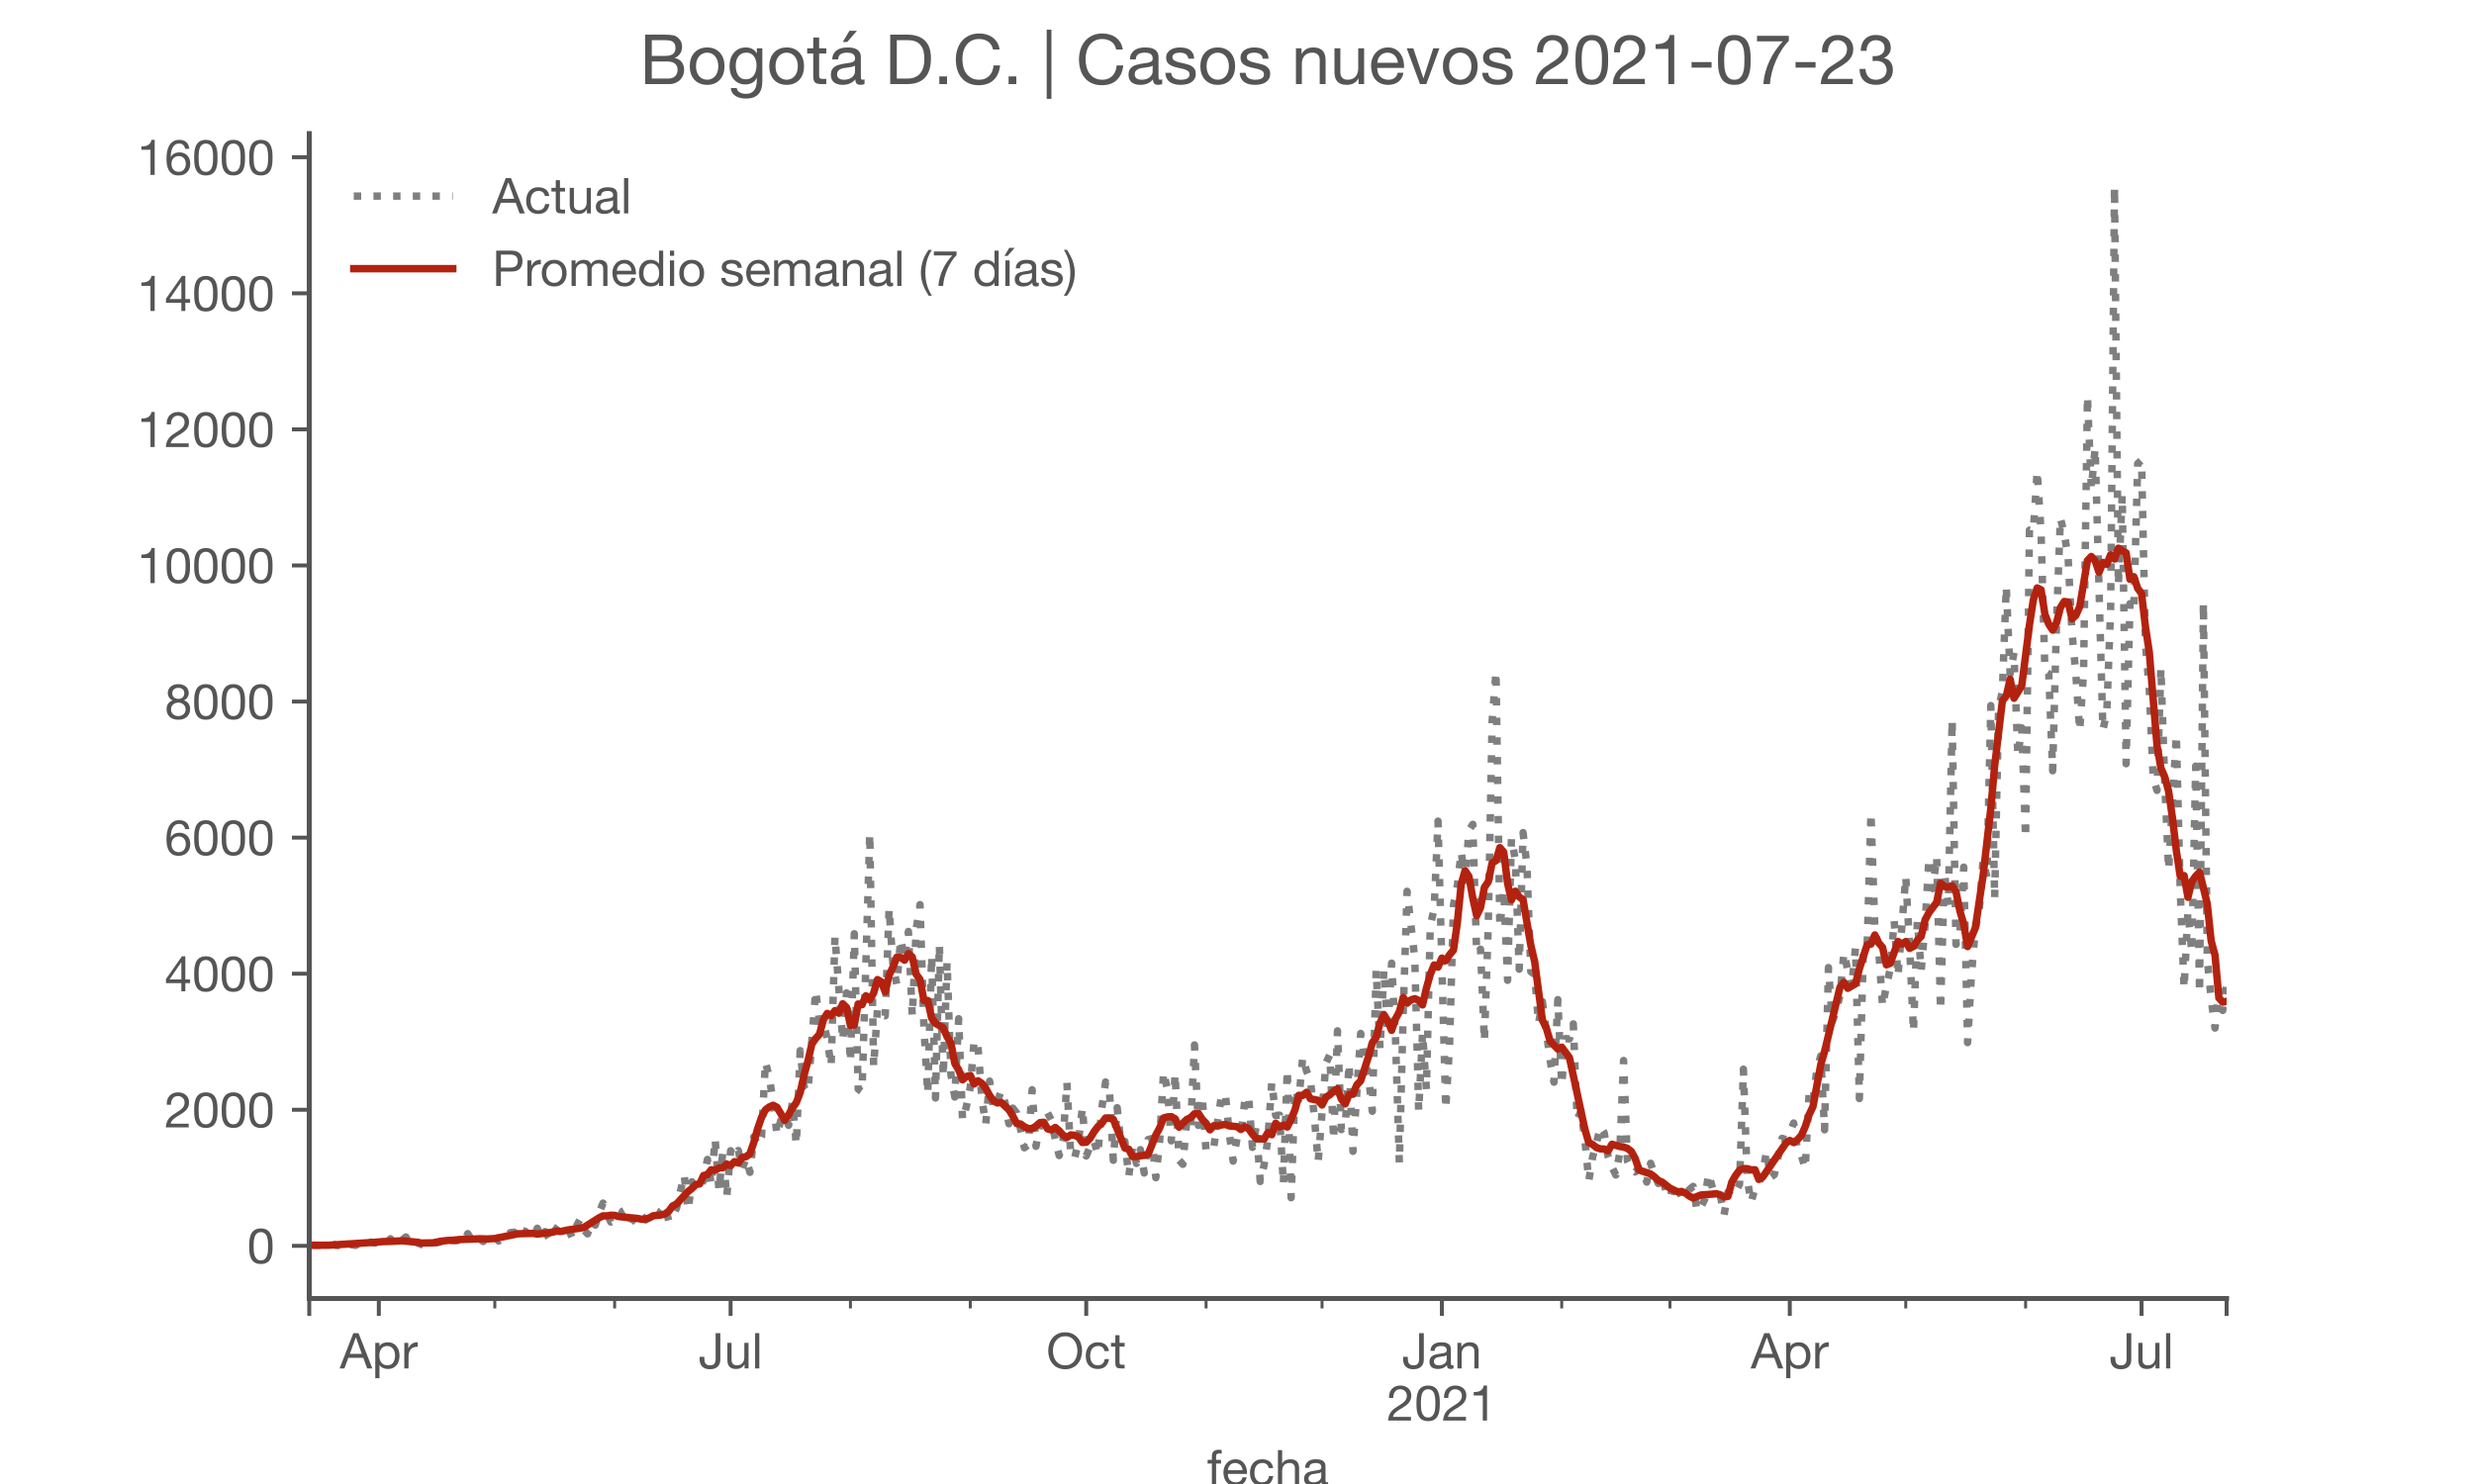 <?xml version="1.0" encoding="utf-8" standalone="no"?>
<!DOCTYPE svg PUBLIC "-//W3C//DTD SVG 1.1//EN"
  "http://www.w3.org/Graphics/SVG/1.1/DTD/svg11.dtd">
<!-- Created with matplotlib (https://matplotlib.org/) -->
<svg height="300pt" version="1.1" viewBox="0 0 500 300" width="500pt" xmlns="http://www.w3.org/2000/svg" xmlns:xlink="http://www.w3.org/1999/xlink">
 <defs>
  <style type="text/css">*{stroke-linecap:butt;stroke-linejoin:round;}</style>
 </defs>
 <g id="figure_1">
  <g id="patch_1">
   <path d="M 0 300 
L 500 300 
L 500 0 
L 0 0 
z
" style="fill:#ffffff;"/>
  </g>
  <g id="axes_1">
   <g id="patch_2">
    <path d="M 62.5 262.5 
L 450 262.5 
L 450 27 
L 62.5 27 
z
" style="fill:#ffffff;"/>
   </g>
   <g id="matplotlib.axis_1">
    <g id="xtick_1">
     <g id="line2d_1">
      <defs>
       <path d="M 0 0 
L 0 3.5 
" id="m8b26fc4230" style="stroke:#555555;stroke-width:0.8;"/>
      </defs>
      <g>
       <use style="fill:#555555;stroke:#555555;stroke-width:0.8;" x="62.5" xlink:href="#m8b26fc4230" y="262.5"/>
      </g>
     </g>
    </g>
    <g id="xtick_2">
     <g id="line2d_2">
      <g>
       <use style="fill:#555555;stroke:#555555;stroke-width:0.8;" x="76.562" xlink:href="#m8b26fc4230" y="262.5"/>
      </g>
     </g>
     <g id="text_1">
      <!-- Apr -->
      <g style="fill:#555555;" transform="translate(68.693 276.641)scale(0.1 -0.1)">
       <defs>
        <path d="M 20.094 29.5 
L 32.203 62.797 
L 32.406 62.797 
L 44.297 29.5 
z
M 27.203 71.406 
L -0.594 0 
L 9.094 0 
L 17.094 21.5 
L 47.297 21.5 
L 55.094 0 
L 65.594 0 
L 37.703 71.406 
z
" id="HelveticaNeue-65"/>
        <path d="M 6.703 51.703 
L 6.703 -19.703 
L 15.203 -19.703 
L 15.203 6.906 
L 15.406 6.906 
Q 16.797 4.594 18.844 3.047 
Q 20.906 1.5 23.203 0.594 
Q 25.5 -0.297 27.844 -0.688 
Q 30.203 -1.094 32.094 -1.094 
Q 38 -1.094 42.453 1 
Q 46.906 3.094 49.844 6.75 
Q 52.797 10.406 54.25 15.297 
Q 55.703 20.203 55.703 25.703 
Q 55.703 31.203 54.203 36.094 
Q 52.703 41 49.75 44.75 
Q 46.797 48.5 42.344 50.703 
Q 37.906 52.906 31.906 52.906 
Q 26.5 52.906 22 50.953 
Q 17.5 49 15.406 44.703 
L 15.203 44.703 
L 15.203 51.703 
z
M 46.703 26.297 
Q 46.703 22.5 45.891 18.891 
Q 45.094 15.297 43.297 12.5 
Q 41.5 9.703 38.547 8 
Q 35.594 6.297 31.203 6.297 
Q 26.797 6.297 23.688 7.938 
Q 20.594 9.594 18.641 12.297 
Q 16.703 15 15.797 18.547 
Q 14.906 22.094 14.906 25.906 
Q 14.906 29.5 15.75 33 
Q 16.594 36.5 18.5 39.25 
Q 20.406 42 23.406 43.703 
Q 26.406 45.406 30.703 45.406 
Q 34.797 45.406 37.844 43.797 
Q 40.906 42.203 42.844 39.5 
Q 44.797 36.797 45.75 33.344 
Q 46.703 29.906 46.703 26.297 
z
" id="HelveticaNeue-112"/>
        <path d="M 6.094 51.703 
L 6.094 0 
L 14.594 0 
L 14.594 23 
Q 14.594 28 15.594 31.844 
Q 16.594 35.703 18.797 38.391 
Q 21 41.094 24.594 42.5 
Q 28.203 43.906 33.297 43.906 
L 33.297 52.906 
Q 26.406 53.094 21.906 50.094 
Q 17.406 47.094 14.297 40.797 
L 14.094 40.797 
L 14.094 51.703 
z
" id="HelveticaNeue-114"/>
       </defs>
       <use xlink:href="#HelveticaNeue-65"/>
       <use x="64.8" xlink:href="#HelveticaNeue-112"/>
       <use x="124.1" xlink:href="#HelveticaNeue-114"/>
      </g>
     </g>
    </g>
    <g id="xtick_3">
     <g id="line2d_3">
      <g>
       <use style="fill:#555555;stroke:#555555;stroke-width:0.8;" x="147.656" xlink:href="#m8b26fc4230" y="262.5"/>
      </g>
     </g>
     <g id="text_2">
      <!-- Jul -->
      <g style="fill:#555555;" transform="translate(141.171 276.641)scale(0.1 -0.1)">
       <defs>
        <path d="M 44.094 17.797 
L 44.094 71.406 
L 34.594 71.406 
L 34.594 19.203 
Q 34.594 13.297 32.141 9.797 
Q 29.703 6.297 23.203 6.297 
Q 19.703 6.297 17.453 7.344 
Q 15.203 8.406 13.953 10.297 
Q 12.703 12.203 12.203 14.797 
Q 11.703 17.406 11.703 20.5 
L 11.703 23.5 
L 2.203 23.5 
L 2.203 19.094 
Q 2.203 8.906 7.594 3.656 
Q 13 -1.594 23 -1.594 
Q 29 -1.594 33.047 0.047 
Q 37.094 1.703 39.547 4.453 
Q 42 7.203 43.047 10.703 
Q 44.094 14.203 44.094 17.797 
z
" id="HelveticaNeue-74"/>
        <path d="M 49.203 0 
L 49.203 51.703 
L 40.703 51.703 
L 40.703 22.5 
Q 40.703 19 39.75 16.047 
Q 38.797 13.094 36.891 10.891 
Q 35 8.703 32.141 7.5 
Q 29.297 6.297 25.406 6.297 
Q 20.5 6.297 17.703 9.094 
Q 14.906 11.906 14.906 16.703 
L 14.906 51.703 
L 6.406 51.703 
L 6.406 17.703 
Q 6.406 13.5 7.25 10.047 
Q 8.094 6.594 10.188 4.094 
Q 12.297 1.594 15.688 0.25 
Q 19.094 -1.094 24.203 -1.094 
Q 29.906 -1.094 34.094 1.156 
Q 38.297 3.406 41 8.203 
L 41.203 8.203 
L 41.203 0 
z
" id="HelveticaNeue-117"/>
        <path d="M 6.906 71.406 
L 6.906 0 
L 15.406 0 
L 15.406 71.406 
z
" id="HelveticaNeue-108"/>
       </defs>
       <use xlink:href="#HelveticaNeue-74"/>
       <use x="51.9" xlink:href="#HelveticaNeue-117"/>
       <use x="107.5" xlink:href="#HelveticaNeue-108"/>
      </g>
     </g>
    </g>
    <g id="xtick_4">
     <g id="line2d_4">
      <g>
       <use style="fill:#555555;stroke:#555555;stroke-width:0.8;" x="219.531" xlink:href="#m8b26fc4230" y="262.5"/>
      </g>
     </g>
     <g id="text_3">
      <!-- Oct -->
      <g style="fill:#555555;" transform="translate(211.471 276.641)scale(0.1 -0.1)">
       <defs>
        <path d="M 13.297 35.703 
Q 13.297 41.094 14.688 46.344 
Q 16.094 51.594 19.094 55.797 
Q 22.094 60 26.797 62.547 
Q 31.5 65.094 38 65.094 
Q 44.5 65.094 49.203 62.547 
Q 53.906 60 56.906 55.797 
Q 59.906 51.594 61.297 46.344 
Q 62.703 41.094 62.703 35.703 
Q 62.703 30.297 61.297 25.047 
Q 59.906 19.797 56.906 15.594 
Q 53.906 11.406 49.203 8.844 
Q 44.5 6.297 38 6.297 
Q 31.5 6.297 26.797 8.844 
Q 22.094 11.406 19.094 15.594 
Q 16.094 19.797 14.688 25.047 
Q 13.297 30.297 13.297 35.703 
z
M 3.797 35.703 
Q 3.797 28.406 5.938 21.656 
Q 8.094 14.906 12.391 9.703 
Q 16.703 4.5 23.094 1.453 
Q 29.5 -1.594 38 -1.594 
Q 46.5 -1.594 52.891 1.453 
Q 59.297 4.5 63.594 9.703 
Q 67.906 14.906 70.047 21.656 
Q 72.203 28.406 72.203 35.703 
Q 72.203 43 70.047 49.75 
Q 67.906 56.5 63.594 61.703 
Q 59.297 66.906 52.891 70 
Q 46.5 73.094 38 73.094 
Q 29.5 73.094 23.094 70 
Q 16.703 66.906 12.391 61.703 
Q 8.094 56.5 5.938 49.75 
Q 3.797 43 3.797 35.703 
z
" id="HelveticaNeue-79"/>
        <path d="M 41.5 35.094 
L 50.297 35.094 
Q 49.797 39.703 47.891 43.047 
Q 46 46.406 43.047 48.594 
Q 40.094 50.797 36.25 51.844 
Q 32.406 52.906 28 52.906 
Q 21.906 52.906 17.297 50.75 
Q 12.703 48.594 9.641 44.844 
Q 6.594 41.094 5.094 36.047 
Q 3.594 31 3.594 25.203 
Q 3.594 19.406 5.141 14.547 
Q 6.703 9.703 9.75 6.203 
Q 12.797 2.703 17.344 0.797 
Q 21.906 -1.094 27.797 -1.094 
Q 37.703 -1.094 43.453 4.094 
Q 49.203 9.297 50.594 18.906 
L 41.906 18.906 
Q 41.094 12.906 37.547 9.594 
Q 34 6.297 27.703 6.297 
Q 23.703 6.297 20.797 7.891 
Q 17.906 9.5 16.094 12.141 
Q 14.297 14.797 13.438 18.188 
Q 12.594 21.594 12.594 25.203 
Q 12.594 29.094 13.391 32.75 
Q 14.203 36.406 16.047 39.203 
Q 17.906 42 21 43.703 
Q 24.094 45.406 28.703 45.406 
Q 34.094 45.406 37.297 42.703 
Q 40.5 40 41.5 35.094 
z
" id="HelveticaNeue-99"/>
        <path d="M 18.203 51.703 
L 18.203 67.203 
L 9.703 67.203 
L 9.703 51.703 
L 0.906 51.703 
L 0.906 44.203 
L 9.703 44.203 
L 9.703 11.297 
Q 9.703 7.703 10.391 5.5 
Q 11.094 3.297 12.547 2.094 
Q 14 0.906 16.344 0.453 
Q 18.703 0 22 0 
L 28.5 0 
L 28.5 7.5 
L 24.594 7.5 
Q 22.594 7.5 21.344 7.641 
Q 20.094 7.797 19.391 8.297 
Q 18.703 8.797 18.453 9.688 
Q 18.203 10.594 18.203 12.094 
L 18.203 44.203 
L 28.5 44.203 
L 28.5 51.703 
z
" id="HelveticaNeue-116"/>
       </defs>
       <use xlink:href="#HelveticaNeue-79"/>
       <use x="76" xlink:href="#HelveticaNeue-99"/>
       <use x="129.7" xlink:href="#HelveticaNeue-116"/>
      </g>
     </g>
    </g>
    <g id="xtick_5">
     <g id="line2d_5">
      <g>
       <use style="fill:#555555;stroke:#555555;stroke-width:0.8;" x="291.406" xlink:href="#m8b26fc4230" y="262.5"/>
      </g>
     </g>
     <g id="text_4">
      <!-- Jan -->
      <g style="fill:#555555;" transform="translate(283.346 276.641)scale(0.1 -0.1)">
       <defs>
        <path d="M 52.203 0.203 
Q 50 -1.094 46.094 -1.094 
Q 42.797 -1.094 40.844 0.75 
Q 38.906 2.594 38.906 6.797 
Q 35.406 2.594 30.75 0.75 
Q 26.094 -1.094 20.703 -1.094 
Q 17.203 -1.094 14.047 -0.297 
Q 10.906 0.5 8.594 2.203 
Q 6.297 3.906 4.938 6.656 
Q 3.594 9.406 3.594 13.297 
Q 3.594 17.703 5.094 20.5 
Q 6.594 23.297 9.047 25.047 
Q 11.5 26.797 14.641 27.688 
Q 17.797 28.594 21.094 29.203 
Q 24.594 29.906 27.75 30.25 
Q 30.906 30.594 33.297 31.25 
Q 35.703 31.906 37.094 33.156 
Q 38.5 34.406 38.5 36.797 
Q 38.5 39.594 37.453 41.297 
Q 36.406 43 34.75 43.891 
Q 33.094 44.797 31.047 45.094 
Q 29 45.406 27 45.406 
Q 21.594 45.406 18 43.344 
Q 14.406 41.297 14.094 35.594 
L 5.594 35.594 
Q 5.797 40.406 7.594 43.703 
Q 9.406 47 12.406 49.047 
Q 15.406 51.094 19.25 52 
Q 23.094 52.906 27.5 52.906 
Q 31 52.906 34.453 52.406 
Q 37.906 51.906 40.703 50.344 
Q 43.5 48.797 45.203 46 
Q 46.906 43.203 46.906 38.703 
L 46.906 12.094 
Q 46.906 9.094 47.25 7.688 
Q 47.594 6.297 49.594 6.297 
Q 50.703 6.297 52.203 6.797 
z
M 38.406 26.703 
Q 36.797 25.5 34.188 24.953 
Q 31.594 24.406 28.75 24.047 
Q 25.906 23.703 23 23.25 
Q 20.094 22.797 17.797 21.797 
Q 15.5 20.797 14.047 18.938 
Q 12.594 17.094 12.594 13.906 
Q 12.594 11.797 13.438 10.344 
Q 14.297 8.906 15.641 8 
Q 17 7.094 18.797 6.688 
Q 20.594 6.297 22.594 6.297 
Q 26.797 6.297 29.797 7.438 
Q 32.797 8.594 34.688 10.344 
Q 36.594 12.094 37.5 14.141 
Q 38.406 16.203 38.406 18 
z
" id="HelveticaNeue-97"/>
        <path d="M 6.406 51.703 
L 6.406 0 
L 14.906 0 
L 14.906 29.203 
Q 14.906 32.703 15.844 35.641 
Q 16.797 38.594 18.688 40.797 
Q 20.594 43 23.438 44.203 
Q 26.297 45.406 30.203 45.406 
Q 35.094 45.406 37.891 42.594 
Q 40.703 39.797 40.703 35 
L 40.703 0 
L 49.203 0 
L 49.203 34 
Q 49.203 38.203 48.344 41.641 
Q 47.5 45.094 45.391 47.594 
Q 43.297 50.094 39.891 51.5 
Q 36.5 52.906 31.406 52.906 
Q 19.906 52.906 14.594 43.5 
L 14.406 43.5 
L 14.406 51.703 
z
" id="HelveticaNeue-110"/>
       </defs>
       <use xlink:href="#HelveticaNeue-74"/>
       <use x="51.9" xlink:href="#HelveticaNeue-97"/>
       <use x="105.6" xlink:href="#HelveticaNeue-110"/>
      </g>
      <!-- 2021 -->
      <g style="fill:#555555;" transform="translate(280.288 287.18)scale(0.1 -0.1)">
       <defs>
        <path d="M 4.406 45.797 
L 12.906 45.797 
Q 12.797 49 13.547 52.141 
Q 14.297 55.297 16 57.797 
Q 17.703 60.297 20.344 61.844 
Q 23 63.406 26.703 63.406 
Q 29.5 63.406 32 62.5 
Q 34.5 61.594 36.344 59.891 
Q 38.203 58.203 39.297 55.844 
Q 40.406 53.5 40.406 50.594 
Q 40.406 46.906 39.25 44.094 
Q 38.094 41.297 35.844 38.891 
Q 33.594 36.5 30.188 34.141 
Q 26.797 31.797 22.297 29 
Q 18.594 26.797 15.188 24.297 
Q 11.797 21.797 9.094 18.5 
Q 6.406 15.203 4.656 10.75 
Q 2.906 6.297 2.406 0 
L 48.703 0 
L 48.703 7.5 
L 12.297 7.5 
Q 12.906 10.797 14.844 13.344 
Q 16.797 15.906 19.547 18.094 
Q 22.297 20.297 25.594 22.25 
Q 28.906 24.203 32.203 26.203 
Q 35.5 28.297 38.594 30.594 
Q 41.703 32.906 44.094 35.75 
Q 46.5 38.594 47.953 42.188 
Q 49.406 45.797 49.406 50.5 
Q 49.406 55.5 47.656 59.297 
Q 45.906 63.094 42.906 65.641 
Q 39.906 68.203 35.844 69.547 
Q 31.797 70.906 27.203 70.906 
Q 21.594 70.906 17.188 69 
Q 12.797 67.094 9.844 63.75 
Q 6.906 60.406 5.5 55.797 
Q 4.094 51.203 4.406 45.797 
z
" id="HelveticaNeue-50"/>
        <path d="M 13.203 34.906 
Q 13.203 37.5 13.25 40.641 
Q 13.297 43.797 13.75 46.938 
Q 14.203 50.094 15.047 53.094 
Q 15.906 56.094 17.547 58.344 
Q 19.203 60.594 21.703 62 
Q 24.203 63.406 27.797 63.406 
Q 31.406 63.406 33.906 62 
Q 36.406 60.594 38.047 58.344 
Q 39.703 56.094 40.547 53.094 
Q 41.406 50.094 41.844 46.938 
Q 42.297 43.797 42.344 40.641 
Q 42.406 37.5 42.406 34.906 
Q 42.406 30.906 42.156 25.953 
Q 41.906 21 40.547 16.641 
Q 39.203 12.297 36.203 9.297 
Q 33.203 6.297 27.797 6.297 
Q 22.406 6.297 19.406 9.297 
Q 16.406 12.297 15.047 16.641 
Q 13.703 21 13.453 25.953 
Q 13.203 30.906 13.203 34.906 
z
M 4.203 34.797 
Q 4.203 30.906 4.391 26.703 
Q 4.594 22.5 5.391 18.5 
Q 6.203 14.5 7.703 10.953 
Q 9.203 7.406 11.797 4.703 
Q 14.406 2 18.344 0.453 
Q 22.297 -1.094 27.797 -1.094 
Q 33.406 -1.094 37.297 0.453 
Q 41.203 2 43.797 4.703 
Q 46.406 7.406 47.906 10.953 
Q 49.406 14.5 50.203 18.5 
Q 51 22.5 51.203 26.703 
Q 51.406 30.906 51.406 34.797 
Q 51.406 38.703 51.203 42.891 
Q 51 47.094 50.203 51.094 
Q 49.406 55.094 47.906 58.688 
Q 46.406 62.297 43.797 65 
Q 41.203 67.703 37.25 69.297 
Q 33.297 70.906 27.797 70.906 
Q 22.297 70.906 18.344 69.297 
Q 14.406 67.703 11.797 65 
Q 9.203 62.297 7.703 58.688 
Q 6.203 55.094 5.391 51.094 
Q 4.594 47.094 4.391 42.891 
Q 4.203 38.703 4.203 34.797 
z
" id="HelveticaNeue-48"/>
        <path d="M 35.594 0 
L 35.594 70.906 
L 29.094 70.906 
Q 28.406 66.906 26.5 64.297 
Q 24.594 61.703 21.844 60.203 
Q 19.094 58.703 15.688 58.141 
Q 12.297 57.594 8.703 57.594 
L 8.703 50.797 
L 27.094 50.797 
L 27.094 0 
z
" id="HelveticaNeue-49"/>
       </defs>
       <use xlink:href="#HelveticaNeue-50"/>
       <use x="55.6" xlink:href="#HelveticaNeue-48"/>
       <use x="111.2" xlink:href="#HelveticaNeue-50"/>
       <use x="166.8" xlink:href="#HelveticaNeue-49"/>
      </g>
     </g>
    </g>
    <g id="xtick_6">
     <g id="line2d_6">
      <g>
       <use style="fill:#555555;stroke:#555555;stroke-width:0.8;" x="361.719" xlink:href="#m8b26fc4230" y="262.5"/>
      </g>
     </g>
     <g id="text_5">
      <!-- Apr -->
      <g style="fill:#555555;" transform="translate(353.849 276.641)scale(0.1 -0.1)">
       <use xlink:href="#HelveticaNeue-65"/>
       <use x="64.8" xlink:href="#HelveticaNeue-112"/>
       <use x="124.1" xlink:href="#HelveticaNeue-114"/>
      </g>
     </g>
    </g>
    <g id="xtick_7">
     <g id="line2d_7">
      <g>
       <use style="fill:#555555;stroke:#555555;stroke-width:0.8;" x="432.812" xlink:href="#m8b26fc4230" y="262.5"/>
      </g>
     </g>
     <g id="text_6">
      <!-- Jul -->
      <g style="fill:#555555;" transform="translate(426.327 276.641)scale(0.1 -0.1)">
       <use xlink:href="#HelveticaNeue-74"/>
       <use x="51.9" xlink:href="#HelveticaNeue-117"/>
       <use x="107.5" xlink:href="#HelveticaNeue-108"/>
      </g>
     </g>
    </g>
    <g id="xtick_8">
     <g id="line2d_8">
      <g>
       <use style="fill:#555555;stroke:#555555;stroke-width:0.8;" x="450" xlink:href="#m8b26fc4230" y="262.5"/>
      </g>
     </g>
    </g>
    <g id="xtick_9">
     <g id="line2d_9">
      <defs>
       <path d="M 0 0 
L 0 2 
" id="meb51b088f3" style="stroke:#555555;stroke-width:0.6;"/>
      </defs>
      <g>
       <use style="fill:#555555;stroke:#555555;stroke-width:0.6;" x="100" xlink:href="#meb51b088f3" y="262.5"/>
      </g>
     </g>
    </g>
    <g id="xtick_10">
     <g id="line2d_10">
      <g>
       <use style="fill:#555555;stroke:#555555;stroke-width:0.6;" x="124.219" xlink:href="#meb51b088f3" y="262.5"/>
      </g>
     </g>
    </g>
    <g id="xtick_11">
     <g id="line2d_11">
      <g>
       <use style="fill:#555555;stroke:#555555;stroke-width:0.6;" x="171.875" xlink:href="#meb51b088f3" y="262.5"/>
      </g>
     </g>
    </g>
    <g id="xtick_12">
     <g id="line2d_12">
      <g>
       <use style="fill:#555555;stroke:#555555;stroke-width:0.6;" x="196.094" xlink:href="#meb51b088f3" y="262.5"/>
      </g>
     </g>
    </g>
    <g id="xtick_13">
     <g id="line2d_13">
      <g>
       <use style="fill:#555555;stroke:#555555;stroke-width:0.6;" x="243.75" xlink:href="#meb51b088f3" y="262.5"/>
      </g>
     </g>
    </g>
    <g id="xtick_14">
     <g id="line2d_14">
      <g>
       <use style="fill:#555555;stroke:#555555;stroke-width:0.6;" x="267.188" xlink:href="#meb51b088f3" y="262.5"/>
      </g>
     </g>
    </g>
    <g id="xtick_15">
     <g id="line2d_15">
      <g>
       <use style="fill:#555555;stroke:#555555;stroke-width:0.6;" x="315.625" xlink:href="#meb51b088f3" y="262.5"/>
      </g>
     </g>
    </g>
    <g id="xtick_16">
     <g id="line2d_16">
      <g>
       <use style="fill:#555555;stroke:#555555;stroke-width:0.6;" x="337.5" xlink:href="#meb51b088f3" y="262.5"/>
      </g>
     </g>
    </g>
    <g id="xtick_17">
     <g id="line2d_17">
      <g>
       <use style="fill:#555555;stroke:#555555;stroke-width:0.6;" x="385.156" xlink:href="#meb51b088f3" y="262.5"/>
      </g>
     </g>
    </g>
    <g id="xtick_18">
     <g id="line2d_18">
      <g>
       <use style="fill:#555555;stroke:#555555;stroke-width:0.6;" x="409.375" xlink:href="#meb51b088f3" y="262.5"/>
      </g>
     </g>
    </g>
    <g id="text_7">
     <!-- fecha -->
     <g style="fill:#555555;" transform="translate(243.935 300.291)scale(0.1 -0.1)">
      <defs>
       <path d="M 9.906 44.203 
L 9.906 0 
L 18.406 0 
L 18.406 44.203 
L 28.406 44.203 
L 28.406 51.703 
L 18.406 51.703 
L 18.406 58.906 
Q 18.406 62.297 20.094 63.5 
Q 21.797 64.703 24.906 64.703 
Q 26 64.703 27.297 64.547 
Q 28.594 64.406 29.703 64 
L 29.703 71.406 
Q 28.5 71.797 26.953 72 
Q 25.406 72.203 24.203 72.203 
Q 17.203 72.203 13.547 68.953 
Q 9.906 65.703 9.906 59.406 
L 9.906 51.703 
L 1.203 51.703 
L 1.203 44.203 
z
" id="HelveticaNeue-102"/>
       <path d="M 42.297 30.797 
L 12.594 30.797 
Q 12.797 33.797 13.891 36.438 
Q 15 39.094 16.891 41.094 
Q 18.797 43.094 21.438 44.25 
Q 24.094 45.406 27.406 45.406 
Q 30.594 45.406 33.25 44.25 
Q 35.906 43.094 37.844 41.141 
Q 39.797 39.203 40.938 36.5 
Q 42.094 33.797 42.297 30.797 
z
M 50.5 16.406 
L 42.094 16.406 
Q 41 11.297 37.547 8.797 
Q 34.094 6.297 28.703 6.297 
Q 24.5 6.297 21.391 7.688 
Q 18.297 9.094 16.297 11.438 
Q 14.297 13.797 13.391 16.844 
Q 12.5 19.906 12.594 23.297 
L 51.297 23.297 
Q 51.5 28 50.453 33.203 
Q 49.406 38.406 46.656 42.797 
Q 43.906 47.203 39.344 50.047 
Q 34.797 52.906 27.906 52.906 
Q 22.594 52.906 18.141 50.906 
Q 13.703 48.906 10.453 45.297 
Q 7.203 41.703 5.391 36.797 
Q 3.594 31.906 3.594 26 
Q 3.797 20.094 5.344 15.094 
Q 6.906 10.094 10 6.5 
Q 13.094 2.906 17.641 0.906 
Q 22.203 -1.094 28.406 -1.094 
Q 37.203 -1.094 43 3.297 
Q 48.797 7.703 50.5 16.406 
z
" id="HelveticaNeue-101"/>
       <path d="M 6.406 71.406 
L 6.406 0 
L 14.906 0 
L 14.906 29.203 
Q 14.906 32.703 15.844 35.641 
Q 16.797 38.594 18.688 40.797 
Q 20.594 43 23.438 44.203 
Q 26.297 45.406 30.203 45.406 
Q 35.094 45.406 37.891 42.594 
Q 40.703 39.797 40.703 35 
L 40.703 0 
L 49.203 0 
L 49.203 34 
Q 49.203 38.203 48.344 41.641 
Q 47.5 45.094 45.391 47.594 
Q 43.297 50.094 39.891 51.5 
Q 36.5 52.906 31.406 52.906 
Q 29.094 52.906 26.641 52.406 
Q 24.203 51.906 21.953 50.844 
Q 19.703 49.797 17.891 48.141 
Q 16.094 46.5 15.094 44.094 
L 14.906 44.094 
L 14.906 71.406 
z
" id="HelveticaNeue-104"/>
      </defs>
      <use xlink:href="#HelveticaNeue-102"/>
      <use x="29.6" xlink:href="#HelveticaNeue-101"/>
      <use x="83.3" xlink:href="#HelveticaNeue-99"/>
      <use x="137" xlink:href="#HelveticaNeue-104"/>
      <use x="192.6" xlink:href="#HelveticaNeue-97"/>
     </g>
    </g>
   </g>
   <g id="matplotlib.axis_2">
    <g id="ytick_1">
     <g id="line2d_19">
      <defs>
       <path d="M 0 0 
L -3.5 0 
" id="mb7d6c2b3b7" style="stroke:#555555;stroke-width:0.8;"/>
      </defs>
      <g>
       <use style="fill:#555555;stroke:#555555;stroke-width:0.8;" x="62.5" xlink:href="#mb7d6c2b3b7" y="251.85"/>
      </g>
     </g>
     <g id="text_8">
      <!-- 0 -->
      <g style="fill:#555555;" transform="translate(49.941 255.421)scale(0.1 -0.1)">
       <use xlink:href="#HelveticaNeue-48"/>
      </g>
     </g>
    </g>
    <g id="ytick_2">
     <g id="line2d_20">
      <g>
       <use style="fill:#555555;stroke:#555555;stroke-width:0.8;" x="62.5" xlink:href="#mb7d6c2b3b7" y="224.343"/>
      </g>
     </g>
     <g id="text_9">
      <!-- 2000 -->
      <g style="fill:#555555;" transform="translate(33.263 227.913)scale(0.1 -0.1)">
       <use xlink:href="#HelveticaNeue-50"/>
       <use x="55.6" xlink:href="#HelveticaNeue-48"/>
       <use x="111.2" xlink:href="#HelveticaNeue-48"/>
       <use x="166.8" xlink:href="#HelveticaNeue-48"/>
      </g>
     </g>
    </g>
    <g id="ytick_3">
     <g id="line2d_21">
      <g>
       <use style="fill:#555555;stroke:#555555;stroke-width:0.8;" x="62.5" xlink:href="#mb7d6c2b3b7" y="196.835"/>
      </g>
     </g>
     <g id="text_10">
      <!-- 4000 -->
      <g style="fill:#555555;" transform="translate(33.263 200.406)scale(0.1 -0.1)">
       <defs>
        <path d="M 33.906 24.094 
L 10.094 24.094 
L 33.703 58.797 
L 33.906 58.797 
z
M 41.906 24.094 
L 41.906 70.906 
L 35.094 70.906 
L 2.797 24.797 
L 2.797 16.594 
L 33.906 16.594 
L 33.906 0 
L 41.906 0 
L 41.906 16.594 
L 51.5 16.594 
L 51.5 24.094 
z
" id="HelveticaNeue-52"/>
       </defs>
       <use xlink:href="#HelveticaNeue-52"/>
       <use x="55.6" xlink:href="#HelveticaNeue-48"/>
       <use x="111.2" xlink:href="#HelveticaNeue-48"/>
       <use x="166.8" xlink:href="#HelveticaNeue-48"/>
      </g>
     </g>
    </g>
    <g id="ytick_4">
     <g id="line2d_22">
      <g>
       <use style="fill:#555555;stroke:#555555;stroke-width:0.8;" x="62.5" xlink:href="#mb7d6c2b3b7" y="169.328"/>
      </g>
     </g>
     <g id="text_11">
      <!-- 6000 -->
      <g style="fill:#555555;" transform="translate(33.263 172.898)scale(0.1 -0.1)">
       <defs>
        <path d="M 41.406 52.797 
L 49.906 52.797 
Q 49.094 61.594 43.891 66.25 
Q 38.703 70.906 29.906 70.906 
Q 22.297 70.906 17.297 67.703 
Q 12.297 64.5 9.297 59.203 
Q 6.297 53.906 5.047 47.047 
Q 3.797 40.203 3.797 32.906 
Q 3.797 27.297 4.641 21.297 
Q 5.5 15.297 8.094 10.297 
Q 10.703 5.297 15.5 2.094 
Q 20.297 -1.094 28.203 -1.094 
Q 34.906 -1.094 39.453 1.156 
Q 44 3.406 46.75 6.844 
Q 49.5 10.297 50.703 14.5 
Q 51.906 18.703 51.906 22.594 
Q 51.906 27.5 50.406 31.703 
Q 48.906 35.906 46.156 39 
Q 43.406 42.094 39.344 43.844 
Q 35.297 45.594 30.203 45.594 
Q 24.406 45.594 19.953 43.391 
Q 15.5 41.203 12.5 36.297 
L 12.297 36.5 
Q 12.406 40.594 13.094 45.297 
Q 13.797 50 15.641 54.047 
Q 17.5 58.094 20.797 60.75 
Q 24.094 63.406 29.5 63.406 
Q 34.594 63.406 37.688 60.5 
Q 40.797 57.594 41.406 52.797 
z
M 28.594 38.094 
Q 32.203 38.094 34.891 36.797 
Q 37.594 35.5 39.391 33.344 
Q 41.203 31.203 42.047 28.25 
Q 42.906 25.297 42.906 22 
Q 42.906 18.906 41.953 16.047 
Q 41 13.203 39.203 11 
Q 37.406 8.797 34.75 7.547 
Q 32.094 6.297 28.594 6.297 
Q 25.094 6.297 22.344 7.547 
Q 19.594 8.797 17.75 10.891 
Q 15.906 13 14.906 15.891 
Q 13.906 18.797 13.906 22.094 
Q 13.906 25.406 14.844 28.344 
Q 15.797 31.297 17.688 33.438 
Q 19.594 35.594 22.297 36.844 
Q 25 38.094 28.594 38.094 
z
" id="HelveticaNeue-54"/>
       </defs>
       <use xlink:href="#HelveticaNeue-54"/>
       <use x="55.6" xlink:href="#HelveticaNeue-48"/>
       <use x="111.2" xlink:href="#HelveticaNeue-48"/>
       <use x="166.8" xlink:href="#HelveticaNeue-48"/>
      </g>
     </g>
    </g>
    <g id="ytick_5">
     <g id="line2d_23">
      <g>
       <use style="fill:#555555;stroke:#555555;stroke-width:0.8;" x="62.5" xlink:href="#mb7d6c2b3b7" y="141.82"/>
      </g>
     </g>
     <g id="text_12">
      <!-- 8000 -->
      <g style="fill:#555555;" transform="translate(33.263 145.391)scale(0.1 -0.1)">
       <defs>
        <path d="M 15.5 52.5 
Q 15.5 55.203 16.5 57.203 
Q 17.5 59.203 19.141 60.594 
Q 20.797 62 23.094 62.703 
Q 25.406 63.406 27.906 63.406 
Q 33.094 63.406 36.438 60.656 
Q 39.797 57.906 39.797 52.5 
Q 39.797 47.094 36.5 44.094 
Q 33.203 41.094 28.094 41.094 
Q 25.5 41.094 23.203 41.797 
Q 20.906 42.5 19.203 43.891 
Q 17.5 45.297 16.5 47.438 
Q 15.5 49.594 15.5 52.5 
z
M 6.5 52.797 
Q 6.5 48 9.203 43.953 
Q 11.906 39.906 16.406 38.094 
Q 10.406 36 7.203 31.344 
Q 4 26.703 4 20.406 
Q 4 15 5.844 10.953 
Q 7.703 6.906 10.953 4.203 
Q 14.203 1.5 18.594 0.203 
Q 23 -1.094 28.094 -1.094 
Q 33 -1.094 37.297 0.297 
Q 41.594 1.703 44.75 4.453 
Q 47.906 7.203 49.75 11.203 
Q 51.594 15.203 51.594 20.406 
Q 51.594 27 48.5 31.547 
Q 45.406 36.094 39 38.094 
Q 43.5 40.094 46.141 44.047 
Q 48.797 48 48.797 52.797 
Q 48.797 56.203 47.594 59.453 
Q 46.406 62.703 43.844 65.25 
Q 41.297 67.797 37.188 69.344 
Q 33.094 70.906 27.297 70.906 
Q 23.203 70.906 19.453 69.703 
Q 15.703 68.5 12.797 66.203 
Q 9.906 63.906 8.203 60.547 
Q 6.5 57.203 6.5 52.797 
z
M 13 20 
Q 13 23.094 14.141 25.594 
Q 15.297 28.094 17.344 29.891 
Q 19.406 31.703 22.156 32.641 
Q 24.906 33.594 28 33.594 
Q 31 33.594 33.641 32.547 
Q 36.297 31.5 38.297 29.703 
Q 40.297 27.906 41.438 25.453 
Q 42.594 23 42.594 20.094 
Q 42.594 17.094 41.547 14.594 
Q 40.5 12.094 38.547 10.25 
Q 36.594 8.406 33.938 7.344 
Q 31.297 6.297 28.094 6.297 
Q 21.5 6.297 17.25 9.938 
Q 13 13.594 13 20 
z
" id="HelveticaNeue-56"/>
       </defs>
       <use xlink:href="#HelveticaNeue-56"/>
       <use x="55.6" xlink:href="#HelveticaNeue-48"/>
       <use x="111.2" xlink:href="#HelveticaNeue-48"/>
       <use x="166.8" xlink:href="#HelveticaNeue-48"/>
      </g>
     </g>
    </g>
    <g id="ytick_6">
     <g id="line2d_24">
      <g>
       <use style="fill:#555555;stroke:#555555;stroke-width:0.8;" x="62.5" xlink:href="#mb7d6c2b3b7" y="114.313"/>
      </g>
     </g>
     <g id="text_13">
      <!-- 10000 -->
      <g style="fill:#555555;" transform="translate(27.703 117.883)scale(0.1 -0.1)">
       <use xlink:href="#HelveticaNeue-49"/>
       <use x="55.6" xlink:href="#HelveticaNeue-48"/>
       <use x="111.2" xlink:href="#HelveticaNeue-48"/>
       <use x="166.8" xlink:href="#HelveticaNeue-48"/>
       <use x="222.4" xlink:href="#HelveticaNeue-48"/>
      </g>
     </g>
    </g>
    <g id="ytick_7">
     <g id="line2d_25">
      <g>
       <use style="fill:#555555;stroke:#555555;stroke-width:0.8;" x="62.5" xlink:href="#mb7d6c2b3b7" y="86.805"/>
      </g>
     </g>
     <g id="text_14">
      <!-- 12000 -->
      <g style="fill:#555555;" transform="translate(27.703 90.376)scale(0.1 -0.1)">
       <use xlink:href="#HelveticaNeue-49"/>
       <use x="55.6" xlink:href="#HelveticaNeue-50"/>
       <use x="111.2" xlink:href="#HelveticaNeue-48"/>
       <use x="166.8" xlink:href="#HelveticaNeue-48"/>
       <use x="222.4" xlink:href="#HelveticaNeue-48"/>
      </g>
     </g>
    </g>
    <g id="ytick_8">
     <g id="line2d_26">
      <g>
       <use style="fill:#555555;stroke:#555555;stroke-width:0.8;" x="62.5" xlink:href="#mb7d6c2b3b7" y="59.298"/>
      </g>
     </g>
     <g id="text_15">
      <!-- 14000 -->
      <g style="fill:#555555;" transform="translate(27.703 62.868)scale(0.1 -0.1)">
       <use xlink:href="#HelveticaNeue-49"/>
       <use x="55.6" xlink:href="#HelveticaNeue-52"/>
       <use x="111.2" xlink:href="#HelveticaNeue-48"/>
       <use x="166.8" xlink:href="#HelveticaNeue-48"/>
       <use x="222.4" xlink:href="#HelveticaNeue-48"/>
      </g>
     </g>
    </g>
    <g id="ytick_9">
     <g id="line2d_27">
      <g>
       <use style="fill:#555555;stroke:#555555;stroke-width:0.8;" x="62.5" xlink:href="#mb7d6c2b3b7" y="31.79"/>
      </g>
     </g>
     <g id="text_16">
      <!-- 16000 -->
      <g style="fill:#555555;" transform="translate(27.703 35.361)scale(0.1 -0.1)">
       <use xlink:href="#HelveticaNeue-49"/>
       <use x="55.6" xlink:href="#HelveticaNeue-54"/>
       <use x="111.2" xlink:href="#HelveticaNeue-48"/>
       <use x="166.8" xlink:href="#HelveticaNeue-48"/>
       <use x="222.4" xlink:href="#HelveticaNeue-48"/>
      </g>
     </g>
    </g>
   </g>
   <g id="line2d_28">
    <path clip-path="url(#pdb5e7550d1)" d="M 63.281 251.713 
L 65.625 251.782 
L 66.406 251.74 
L 67.188 251.479 
L 67.969 251.782 
L 68.75 251.795 
L 69.531 251.452 
L 70.312 251.287 
L 71.094 251.658 
L 71.875 251.754 
L 72.656 251.328 
L 74.219 251.397 
L 75 251.094 
L 75.781 251.3 
L 76.562 250.736 
L 77.344 250.915 
L 78.125 251.245 
L 78.906 250.42 
L 79.688 251.438 
L 80.469 251.149 
L 81.25 250.695 
L 82.031 250.062 
L 82.812 251.355 
L 83.594 250.64 
L 84.375 251.245 
L 85.156 251.589 
L 86.719 251.355 
L 87.5 251.19 
L 88.281 251.259 
L 89.062 251.039 
L 90.625 250.214 
L 91.406 250.764 
L 92.188 250.833 
L 92.969 250.695 
L 93.75 251.204 
L 94.531 249.389 
L 95.312 250.626 
L 96.094 250.585 
L 96.875 250.406 
L 97.656 250.97 
L 98.438 250.021 
L 99.219 250.626 
L 100 249.829 
L 100.781 250.874 
L 101.562 250.31 
L 102.344 250.104 
L 103.125 249.196 
L 103.906 249.1 
L 104.688 250.062 
L 105.469 248.756 
L 106.25 248.962 
L 107.031 250.104 
L 107.812 249.787 
L 108.594 248.302 
L 109.375 250.173 
L 110.156 248.976 
L 110.938 250.269 
L 111.719 248.027 
L 113.281 249.141 
L 114.062 248.88 
L 114.844 248.371 
L 115.625 250.173 
L 116.406 247.999 
L 117.188 246.597 
L 117.969 248.591 
L 118.75 249.43 
L 119.531 246.968 
L 120.312 247.656 
L 121.094 245.111 
L 121.875 243.213 
L 123.438 247.037 
L 124.219 246.583 
L 125 246.748 
L 125.781 244.891 
L 126.562 244.492 
L 127.344 246.321 
L 128.125 246.679 
L 128.906 247.504 
L 129.688 245.799 
L 130.469 246.624 
L 131.25 246.074 
L 132.031 246.253 
L 132.812 246.294 
L 133.594 244.726 
L 134.375 243.887 
L 135.156 246.789 
L 135.938 245.868 
L 136.719 244.258 
L 138.281 237.547 
L 139.062 244.602 
L 139.844 238.908 
L 140.625 240.407 
L 141.406 239.926 
L 142.188 238.647 
L 142.969 234.383 
L 143.75 239.472 
L 144.531 230.23 
L 145.312 240.682 
L 146.094 232.691 
L 146.875 242.017 
L 147.656 232.623 
L 148.438 233.902 
L 149.219 232.581 
L 150 236.267 
L 150.781 234.163 
L 151.562 236.996 
L 152.344 229.817 
L 153.125 231.467 
L 153.906 229.789 
L 154.688 214.66 
L 155.469 217.727 
L 156.25 222.761 
L 157.031 229.418 
L 157.812 226.434 
L 158.594 225.43 
L 159.375 227.493 
L 160.156 222.816 
L 160.938 231.385 
L 161.719 212.391 
L 162.5 219.804 
L 163.281 220.767 
L 164.844 200.26 
L 165.625 206.614 
L 166.406 206.559 
L 167.188 210.122 
L 167.969 215.541 
L 168.75 189.23 
L 170.312 210.369 
L 171.094 200.714 
L 171.875 214.702 
L 172.656 188.762 
L 173.438 220.162 
L 174.219 220.712 
L 175.781 168.434 
L 176.562 215.719 
L 177.344 203.905 
L 178.125 205.225 
L 178.906 205.349 
L 179.688 183.632 
L 180.469 195.144 
L 181.25 199.05 
L 182.031 189.862 
L 182.812 193.81 
L 183.594 188.294 
L 184.375 205.459 
L 185.156 187.841 
L 185.938 182.875 
L 186.719 207.632 
L 187.5 221.111 
L 188.281 193.177 
L 189.062 221.964 
L 189.844 190.949 
L 190.625 217.659 
L 191.406 194.47 
L 192.188 217.287 
L 192.969 221.771 
L 193.75 205.94 
L 194.531 226.434 
L 195.312 223.655 
L 196.094 219.763 
L 196.875 210.287 
L 197.656 211.552 
L 198.438 222.129 
L 199.219 227.3 
L 200 218.553 
L 200.781 224.013 
L 201.562 222.679 
L 202.344 220.533 
L 203.125 222.926 
L 203.906 227.176 
L 204.688 224.013 
L 205.469 224.989 
L 206.25 228.222 
L 207.031 232.031 
L 207.812 231.412 
L 208.594 220.299 
L 209.375 231.729 
L 210.156 227.162 
L 210.938 226.722 
L 211.719 224.962 
L 212.5 226.502 
L 213.281 230.34 
L 214.062 233.599 
L 214.844 230.546 
L 215.625 218.869 
L 216.406 233.737 
L 217.188 234.067 
L 217.969 230.835 
L 218.75 223.903 
L 219.531 233.682 
L 220.312 231.784 
L 221.094 230.56 
L 221.875 233.352 
L 222.656 224.205 
L 223.438 218.731 
L 224.219 220.437 
L 225 234.562 
L 225.781 223.93 
L 226.562 231.371 
L 227.344 230.752 
L 228.125 237.794 
L 228.906 231.77 
L 229.688 235.195 
L 230.469 232.416 
L 231.25 237.134 
L 232.031 230.367 
L 232.812 230.161 
L 233.594 238.083 
L 234.375 230.628 
L 235.156 216.682 
L 235.938 220.203 
L 236.719 230.628 
L 237.5 217.026 
L 238.281 234.521 
L 239.062 235.373 
L 239.844 226.544 
L 240.625 227.891 
L 241.406 211.236 
L 242.188 227.506 
L 242.969 221.633 
L 243.75 232.76 
L 244.531 232.499 
L 245.312 231.825 
L 246.875 221.4 
L 247.656 221.18 
L 248.438 229.184 
L 249.219 234.727 
L 250 230.147 
L 250.781 229.652 
L 251.562 222.527 
L 252.344 221.565 
L 253.125 231.949 
L 253.906 227.548 
L 254.688 238.839 
L 255.469 235.552 
L 256.25 230.202 
L 257.031 218.731 
L 257.812 225.498 
L 258.594 225.43 
L 259.375 239.445 
L 260.156 216.256 
L 260.938 242.127 
L 261.719 220.134 
L 262.5 222.28 
L 263.281 213.739 
L 264.062 216.531 
L 264.844 218.388 
L 265.625 225.718 
L 266.406 234.851 
L 267.969 214.935 
L 268.75 213.23 
L 269.531 230.422 
L 270.312 208.389 
L 271.094 228.359 
L 271.875 227.561 
L 272.656 215.004 
L 273.438 232.747 
L 275 208.911 
L 275.781 214.179 
L 276.562 217.439 
L 277.344 224.646 
L 278.125 196.134 
L 278.906 212.075 
L 279.688 196.024 
L 280.469 208.787 
L 281.25 194.704 
L 282.031 209.75 
L 282.812 235.14 
L 283.594 204.565 
L 284.375 180.18 
L 285.938 193.865 
L 286.719 224.701 
L 287.5 208.732 
L 288.281 220.217 
L 289.062 187.084 
L 289.844 183.728 
L 290.625 166 
L 292.188 224.247 
L 292.969 211.112 
L 293.75 182.958 
L 294.531 179.011 
L 295.312 172.202 
L 296.094 177.979 
L 296.875 167.856 
L 297.656 166.646 
L 298.438 192.819 
L 299.219 191.898 
L 300 210.534 
L 300.781 187.07 
L 301.562 145.795 
L 302.344 135.728 
L 303.125 187.51 
L 303.906 179.905 
L 304.688 198.17 
L 305.469 169.479 
L 306.25 173.825 
L 307.031 195.928 
L 307.812 168.31 
L 308.594 174.912 
L 309.375 196.409 
L 310.156 196.973 
L 310.938 206.917 
L 311.719 202.488 
L 313.281 214.344 
L 314.062 218.773 
L 314.844 202.089 
L 315.625 219.323 
L 316.406 209.957 
L 317.188 210.025 
L 317.969 206.986 
L 318.75 226.282 
L 319.531 224.632 
L 320.312 230.422 
L 321.094 238.716 
L 321.875 233.874 
L 322.656 231.041 
L 323.438 227.781 
L 324.219 229.019 
L 325 233.792 
L 325.781 235.924 
L 326.562 237.533 
L 327.344 233.077 
L 328.125 214.385 
L 328.906 234.7 
L 329.688 236.419 
L 330.469 236.928 
L 331.25 236.185 
L 332.031 236.584 
L 332.812 238.963 
L 333.594 235.167 
L 334.375 237.464 
L 335.156 239.252 
L 335.938 237.725 
L 336.719 240.999 
L 337.5 242.113 
L 338.281 239.17 
L 339.062 239.995 
L 339.844 241.962 
L 340.625 242.14 
L 341.406 240.49 
L 342.188 239.843 
L 342.969 244.809 
L 343.75 244.011 
L 344.531 242.443 
L 345.312 237.285 
L 346.094 240.146 
L 346.875 241.439 
L 347.656 241.576 
L 348.438 245.593 
L 349.219 241.013 
L 350 241.879 
L 350.781 240.889 
L 351.562 239.417 
L 352.344 216.146 
L 353.125 238.468 
L 353.906 243.062 
L 354.688 240.16 
L 355.469 239.335 
L 356.25 236.941 
L 357.031 232.705 
L 357.812 238 
L 358.594 237.464 
L 360.156 230.12 
L 360.938 230.381 
L 361.719 229.047 
L 362.5 227.025 
L 363.281 232.54 
L 364.062 233.572 
L 364.844 236.226 
L 365.625 221.07 
L 366.406 222.693 
L 367.188 216.201 
L 367.969 213.477 
L 368.75 228.4 
L 369.531 195.598 
L 370.312 206.491 
L 371.094 204.469 
L 371.875 201.127 
L 372.656 192.599 
L 374.219 199.6 
L 375 191.609 
L 375.781 222.087 
L 376.562 193.122 
L 377.344 191.43 
L 378.125 164.28 
L 378.906 187.373 
L 379.688 192.022 
L 380.469 203.451 
L 381.25 199.256 
L 382.031 195.845 
L 382.812 186.094 
L 383.594 197.303 
L 385.156 177.181 
L 385.938 191.361 
L 386.719 208.595 
L 387.5 186.19 
L 388.281 196.203 
L 389.062 186.905 
L 389.844 173.482 
L 390.625 179.643 
L 391.406 173.193 
L 392.188 204.276 
L 392.969 176.397 
L 393.75 182.999 
L 394.531 145.479 
L 395.312 190.908 
L 396.094 188.707 
L 396.875 175.297 
L 397.656 210.768 
L 398.438 197.028 
L 399.219 187.73 
L 400 184.333 
L 400.781 173.839 
L 401.562 177.305 
L 402.344 142.632 
L 403.125 181.651 
L 403.906 143.457 
L 404.688 139.606 
L 405.469 118.522 
L 406.25 136.209 
L 407.031 131.945 
L 407.812 152.851 
L 408.594 147.143 
L 409.375 169.424 
L 410.156 107.175 
L 410.938 107.381 
L 411.719 95.154 
L 412.5 107.477 
L 413.281 135.7 
L 414.062 136.209 
L 414.844 155.808 
L 415.625 125.921 
L 416.406 104.74 
L 417.188 107.835 
L 417.969 112.704 
L 418.75 127.75 
L 419.531 136.319 
L 420.312 147.735 
L 421.094 135.92 
L 421.875 80.066 
L 422.656 98.716 
L 423.438 90.574 
L 425 147.556 
L 425.781 144.145 
L 426.562 123.225 
L 427.344 37.705 
L 428.125 118.343 
L 428.906 100.023 
L 429.688 154.391 
L 430.469 122.043 
L 431.25 123.473 
L 432.031 93.737 
L 432.812 93.022 
L 433.594 130.102 
L 434.375 139.455 
L 435.156 157.142 
L 435.938 159.783 
L 436.719 135.012 
L 437.5 158.201 
L 438.281 175.861 
L 439.844 148.505 
L 440.625 179.822 
L 441.406 199.848 
L 442.188 184.168 
L 442.969 192.517 
L 443.75 154.873 
L 444.531 200.728 
L 445.312 121.809 
L 446.094 193.975 
L 446.875 201.897 
L 447.656 207.825 
L 448.438 200.15 
L 449.219 204.262 
L 450 199.229 
L 450 199.229 
" style="fill:none;stroke:#000000;stroke-dasharray:1.5,2.475;stroke-dashoffset:0;stroke-opacity:0.5;stroke-width:1.5;"/>
   </g>
   <g id="line2d_29">
    <path clip-path="url(#pdb5e7550d1)" d="M 62.5 251.74 
L 66.406 251.727 
L 75.781 251.135 
L 77.344 250.998 
L 78.906 250.956 
L 81.25 250.833 
L 84.375 251.135 
L 85.156 251.287 
L 87.5 251.245 
L 89.062 250.929 
L 90.625 250.75 
L 91.406 250.736 
L 92.969 250.571 
L 95.312 250.503 
L 96.875 250.42 
L 98.438 250.461 
L 100 250.379 
L 104.688 249.416 
L 107.812 249.334 
L 108.594 249.485 
L 111.719 249.086 
L 112.5 248.866 
L 113.281 248.962 
L 114.844 248.632 
L 117.188 248.288 
L 117.969 248.151 
L 121.094 246.17 
L 121.875 245.785 
L 122.656 245.799 
L 123.438 245.661 
L 124.219 245.689 
L 125 245.936 
L 128.906 246.321 
L 129.688 246.487 
L 130.469 246.431 
L 131.25 246.198 
L 132.031 245.771 
L 133.594 245.62 
L 134.375 245.414 
L 135.156 244.85 
L 135.938 243.791 
L 136.719 243.406 
L 139.062 240.861 
L 139.844 240.256 
L 140.625 239.472 
L 141.406 239.321 
L 142.188 237.643 
L 142.969 237.437 
L 143.75 236.474 
L 144.531 236.57 
L 145.312 236.116 
L 146.094 236.061 
L 146.875 235.332 
L 147.656 235.635 
L 148.438 234.837 
L 149.219 235.112 
L 150 233.998 
L 150.781 233.833 
L 151.562 233.228 
L 152.344 230.959 
L 153.125 228.153 
L 153.906 225.883 
L 154.688 224.357 
L 155.469 223.779 
L 156.25 223.435 
L 157.031 223.848 
L 158.594 226.475 
L 159.375 225.374 
L 160.156 223.985 
L 160.938 222.885 
L 161.719 220.85 
L 162.5 217.342 
L 163.281 214.523 
L 164.062 211.098 
L 164.844 209.943 
L 165.625 209.09 
L 166.406 206.147 
L 167.188 204.868 
L 167.969 205.322 
L 168.75 204.304 
L 169.531 204.826 
L 170.312 202.915 
L 171.094 203.671 
L 171.875 207.302 
L 172.656 207.22 
L 173.438 202.956 
L 174.219 203.107 
L 175 201.305 
L 175.781 202.131 
L 176.562 200.742 
L 177.344 198.032 
L 178.125 198.486 
L 178.906 200.521 
L 179.688 197.152 
L 180.469 195.501 
L 181.25 193.507 
L 182.031 193.562 
L 182.812 194.112 
L 183.594 192.778 
L 184.375 193.466 
L 185.156 196.945 
L 185.938 198.005 
L 186.719 202.254 
L 187.5 202.254 
L 188.281 205.803 
L 189.062 206.876 
L 190.625 207.77 
L 191.406 209.571 
L 192.188 210.878 
L 192.969 214.99 
L 193.75 216.283 
L 194.531 218.291 
L 195.312 217.617 
L 196.094 217.397 
L 196.875 219.13 
L 197.656 218.484 
L 198.438 219.02 
L 199.219 220.024 
L 200 221.455 
L 200.781 222.541 
L 201.562 222.968 
L 202.344 222.871 
L 203.906 224.343 
L 204.688 225.622 
L 205.469 227.121 
L 206.25 227.217 
L 207.031 227.781 
L 207.812 228.139 
L 208.594 228.167 
L 209.375 227.644 
L 210.156 226.956 
L 210.938 226.874 
L 211.719 228.208 
L 212.5 228.414 
L 213.281 227.919 
L 214.062 228.593 
L 214.844 229.473 
L 215.625 229.954 
L 216.406 229.418 
L 217.188 229.501 
L 217.969 229.858 
L 218.75 230.959 
L 219.531 230.917 
L 220.312 230.106 
L 221.094 228.813 
L 221.875 227.768 
L 222.656 227.08 
L 223.438 226.007 
L 224.219 226.048 
L 225 226.282 
L 227.344 232.086 
L 228.125 232.32 
L 228.906 233.806 
L 229.688 233.819 
L 231.25 233.517 
L 232.031 233.365 
L 233.594 229.446 
L 234.375 228.001 
L 235.156 226.007 
L 235.938 225.787 
L 236.719 225.732 
L 237.5 226.172 
L 238.281 227.864 
L 239.844 226.296 
L 240.625 225.938 
L 241.406 225.154 
L 242.188 225.058 
L 242.969 226.268 
L 243.75 227.08 
L 244.531 228.4 
L 245.312 227.561 
L 246.094 227.644 
L 246.875 227.41 
L 247.656 227.314 
L 248.438 227.616 
L 250 227.754 
L 250.781 228.332 
L 251.562 227.768 
L 252.344 228.167 
L 253.125 229.281 
L 253.906 230.175 
L 255.469 230.271 
L 256.25 228.95 
L 257.031 229.391 
L 257.812 227.066 
L 258.594 227.823 
L 259.375 227.438 
L 260.156 227.836 
L 260.938 226.241 
L 261.719 224.357 
L 262.5 221.427 
L 263.281 221.455 
L 264.062 220.808 
L 264.844 222.129 
L 266.406 222.445 
L 267.188 223.38 
L 267.969 221.826 
L 268.75 221.317 
L 269.531 220.629 
L 270.312 220.121 
L 271.094 222.184 
L 271.875 223.16 
L 272.656 221.262 
L 273.438 221.207 
L 274.219 219.309 
L 275 218.498 
L 276.562 213.615 
L 277.344 210.782 
L 278.125 209.736 
L 278.906 206.793 
L 279.688 205.129 
L 280.469 206.394 
L 281.25 208.292 
L 282.031 205.995 
L 282.812 204.524 
L 283.594 201.622 
L 284.375 202.805 
L 285.156 202.131 
L 285.938 201.883 
L 286.719 202.241 
L 287.5 203.148 
L 288.281 199.765 
L 289.062 196.987 
L 289.844 195.075 
L 290.625 195.515 
L 291.406 193.686 
L 292.188 194.222 
L 292.969 192.998 
L 293.75 192.063 
L 294.531 186.52 
L 295.312 178.736 
L 296.094 175.999 
L 296.875 177.181 
L 297.656 181.569 
L 298.438 185.117 
L 299.219 183.467 
L 300 179.368 
L 300.781 178.254 
L 301.562 174.431 
L 302.344 173.977 
L 303.125 171.35 
L 303.906 172.258 
L 304.688 178.598 
L 305.469 181.926 
L 306.25 180.166 
L 307.031 181.321 
L 307.812 181.871 
L 309.375 191.059 
L 310.156 194.401 
L 311.719 206.216 
L 312.5 207.797 
L 313.281 210.479 
L 314.844 212.075 
L 315.625 211.69 
L 317.188 213.808 
L 320.312 228.318 
L 321.094 231 
L 321.875 231.371 
L 322.656 231.99 
L 323.438 232.251 
L 324.219 232.279 
L 325 232.664 
L 325.781 231.316 
L 327.344 231.77 
L 328.125 231.88 
L 328.906 232.155 
L 329.688 232.76 
L 330.469 234.177 
L 331.25 236.529 
L 333.594 237.327 
L 334.375 237.904 
L 335.156 238.647 
L 335.938 238.977 
L 337.5 240.201 
L 339.062 240.944 
L 339.844 240.861 
L 340.625 241.178 
L 341.406 241.796 
L 342.188 242.182 
L 343.75 241.576 
L 346.094 241.398 
L 346.875 241.315 
L 347.656 241.521 
L 348.438 241.989 
L 349.219 241.851 
L 350 238.977 
L 350.781 237.602 
L 351.562 236.57 
L 352.344 236.24 
L 353.125 236.254 
L 353.906 236.488 
L 354.688 236.474 
L 355.469 238.427 
L 356.25 237.945 
L 360.938 231.096 
L 361.719 230.546 
L 362.5 230.972 
L 363.281 230.381 
L 364.062 229.528 
L 364.844 227.754 
L 365.625 225.333 
L 366.406 223.71 
L 367.969 215.252 
L 368.75 212.556 
L 371.875 199.531 
L 372.656 198.582 
L 373.438 199.793 
L 375 198.885 
L 375.781 195.845 
L 377.344 191.018 
L 378.125 190.853 
L 378.906 189.01 
L 379.688 190.605 
L 380.469 191.527 
L 381.25 195.047 
L 382.031 194.745 
L 383.594 190.33 
L 384.375 190.853 
L 385.156 190.344 
L 385.938 191.719 
L 386.719 191.306 
L 387.5 190.082 
L 388.281 189.271 
L 389.062 185.956 
L 389.844 184.498 
L 391.406 182.408 
L 392.188 178.543 
L 392.969 179.217 
L 393.75 179.341 
L 394.531 179.052 
L 395.312 180.276 
L 396.094 184.155 
L 396.875 186.795 
L 397.656 191.361 
L 399.219 187.565 
L 400.781 177.016 
L 402.344 163.455 
L 403.125 154.804 
L 404.688 141.683 
L 405.469 140.693 
L 406.25 137.309 
L 407.031 141.16 
L 408.594 138.657 
L 410.156 126.334 
L 410.938 121.272 
L 411.719 118.852 
L 412.5 119.237 
L 413.281 124.188 
L 414.062 126.196 
L 414.844 127.379 
L 415.625 125.907 
L 416.406 122.84 
L 417.188 121.589 
L 417.969 121.712 
L 418.75 125.11 
L 419.531 124.408 
L 420.312 122.648 
L 421.875 113.323 
L 422.656 112.497 
L 423.438 113.378 
L 424.219 115.702 
L 425 113.694 
L 425.781 114.093 
L 426.562 112.14 
L 427.344 113.006 
L 428.125 110.819 
L 428.906 111.37 
L 429.688 111.769 
L 430.469 117.105 
L 431.25 116.582 
L 432.031 118.934 
L 432.812 119.979 
L 433.594 126.65 
L 434.375 131.835 
L 435.938 150.719 
L 436.719 155.258 
L 437.5 157.046 
L 438.281 159.948 
L 439.062 165.367 
L 439.844 171.969 
L 440.625 177.14 
L 441.406 177.003 
L 442.188 181.404 
L 442.969 178.213 
L 443.75 177.126 
L 444.531 176.315 
L 446.094 182.71 
L 446.875 190.206 
L 447.656 193.067 
L 448.438 201.732 
L 449.219 202.585 
L 450 202.419 
L 450 202.419 
" style="fill:none;stroke:#b3220f;stroke-linecap:square;stroke-width:1.5;"/>
   </g>
   <g id="patch_3">
    <path d="M 62.5 262.5 
L 62.5 27 
" style="fill:none;stroke:#555555;stroke-linecap:square;stroke-linejoin:miter;"/>
   </g>
   <g id="patch_4">
    <path d="M 62.5 262.5 
L 450 262.5 
" style="fill:none;stroke:#555555;stroke-linecap:square;stroke-linejoin:miter;"/>
   </g>
   <g id="text_17">
    <!-- Bogotá D.C. | Casos nuevos 2021-07-23 -->
    <g style="fill:#555555;" transform="translate(129.306 17)scale(0.14 -0.14)">
     <defs>
      <path d="M 17.297 40.703 
L 17.297 63.406 
L 36.297 63.406 
Q 39.406 63.406 42.156 63.047 
Q 44.906 62.703 47 61.5 
Q 49.094 60.297 50.297 58.094 
Q 51.5 55.906 51.5 52.094 
Q 51.5 46.406 47.953 43.547 
Q 44.406 40.703 36.297 40.703 
z
M 7.797 71.406 
L 7.797 0 
L 42.297 0 
Q 47.594 0 51.641 1.75 
Q 55.703 3.5 58.453 6.344 
Q 61.203 9.203 62.594 12.891 
Q 64 16.594 64 20.5 
Q 64 27.094 60.5 31.688 
Q 57 36.297 50.406 37.703 
L 50.406 37.906 
Q 55.5 39.906 58.25 44.047 
Q 61 48.203 61 53.906 
Q 61 59.297 58.547 63 
Q 56.094 66.703 52.594 68.797 
Q 51 69.797 48.75 70.297 
Q 46.5 70.797 43.891 71.047 
Q 41.297 71.297 38.641 71.344 
Q 36 71.406 33.703 71.406 
z
M 17.297 8 
L 17.297 32.703 
L 39 32.703 
Q 42 32.703 44.797 32.141 
Q 47.594 31.594 49.75 30.25 
Q 51.906 28.906 53.203 26.594 
Q 54.5 24.297 54.5 20.797 
Q 54.5 14.797 50.953 11.391 
Q 47.406 8 41.094 8 
z
" id="HelveticaNeue-66"/>
      <path d="M 12.594 25.797 
Q 12.594 30.5 13.844 34.141 
Q 15.094 37.797 17.297 40.297 
Q 19.5 42.797 22.453 44.094 
Q 25.406 45.406 28.703 45.406 
Q 32 45.406 34.953 44.094 
Q 37.906 42.797 40.094 40.297 
Q 42.297 37.797 43.547 34.141 
Q 44.797 30.5 44.797 25.797 
Q 44.797 21.094 43.547 17.438 
Q 42.297 13.797 40.094 11.344 
Q 37.906 8.906 34.953 7.594 
Q 32 6.297 28.703 6.297 
Q 25.406 6.297 22.453 7.594 
Q 19.5 8.906 17.297 11.344 
Q 15.094 13.797 13.844 17.438 
Q 12.594 21.094 12.594 25.797 
z
M 3.594 25.797 
Q 3.594 20.094 5.188 15.188 
Q 6.797 10.297 10 6.641 
Q 13.203 3 17.891 0.953 
Q 22.594 -1.094 28.703 -1.094 
Q 34.906 -1.094 39.547 0.953 
Q 44.203 3 47.391 6.641 
Q 50.594 10.297 52.188 15.188 
Q 53.797 20.094 53.797 25.797 
Q 53.797 31.5 52.188 36.453 
Q 50.594 41.406 47.391 45.047 
Q 44.203 48.703 39.547 50.797 
Q 34.906 52.906 28.703 52.906 
Q 22.594 52.906 17.891 50.797 
Q 13.203 48.703 10 45.047 
Q 6.797 41.406 5.188 36.453 
Q 3.594 31.5 3.594 25.797 
z
" id="HelveticaNeue-111"/>
      <path d="M 51 4.406 
L 51 51.703 
L 43 51.703 
L 43 44.297 
L 42.906 44.297 
Q 40.594 48.594 36.5 50.75 
Q 32.406 52.906 27.5 52.906 
Q 20.797 52.906 16.188 50.344 
Q 11.594 47.797 8.797 43.844 
Q 6 39.906 4.797 35.047 
Q 3.594 30.203 3.594 25.594 
Q 3.594 20.297 5.047 15.547 
Q 6.5 10.797 9.391 7.25 
Q 12.297 3.703 16.594 1.594 
Q 20.906 -0.5 26.703 -0.5 
Q 31.703 -0.5 36.141 1.75 
Q 40.594 4 42.797 8.797 
L 43 8.797 
L 43 5.406 
Q 43 1.094 42.141 -2.5 
Q 41.297 -6.094 39.391 -8.641 
Q 37.5 -11.203 34.594 -12.641 
Q 31.703 -14.094 27.5 -14.094 
Q 25.406 -14.094 23.094 -13.641 
Q 20.797 -13.203 18.844 -12.203 
Q 16.906 -11.203 15.547 -9.594 
Q 14.203 -8 14.094 -5.703 
L 5.594 -5.703 
Q 5.797 -9.906 7.797 -12.797 
Q 9.797 -15.703 12.844 -17.5 
Q 15.906 -19.297 19.656 -20.094 
Q 23.406 -20.906 27 -20.906 
Q 39.406 -20.906 45.203 -14.594 
Q 51 -8.297 51 4.406 
z
M 27.203 6.906 
Q 23 6.906 20.203 8.656 
Q 17.406 10.406 15.703 13.25 
Q 14 16.094 13.297 19.594 
Q 12.594 23.094 12.594 26.594 
Q 12.594 30.297 13.438 33.688 
Q 14.297 37.094 16.141 39.688 
Q 18 42.297 20.891 43.844 
Q 23.797 45.406 27.906 45.406 
Q 31.906 45.406 34.703 43.797 
Q 37.5 42.203 39.25 39.547 
Q 41 36.906 41.797 33.594 
Q 42.594 30.297 42.594 26.906 
Q 42.594 23.297 41.75 19.688 
Q 40.906 16.094 39.094 13.25 
Q 37.297 10.406 34.344 8.656 
Q 31.406 6.906 27.203 6.906 
z
" id="HelveticaNeue-103"/>
      <path d="M 52.203 0.203 
Q 50 -1.094 46.094 -1.094 
Q 42.797 -1.094 40.844 0.75 
Q 38.906 2.594 38.906 6.797 
Q 35.406 2.594 30.75 0.75 
Q 26.094 -1.094 20.703 -1.094 
Q 17.203 -1.094 14.047 -0.297 
Q 10.906 0.5 8.594 2.203 
Q 6.297 3.906 4.938 6.656 
Q 3.594 9.406 3.594 13.297 
Q 3.594 17.703 5.094 20.5 
Q 6.594 23.297 9.047 25.047 
Q 11.5 26.797 14.641 27.688 
Q 17.797 28.594 21.094 29.203 
Q 24.594 29.906 27.75 30.25 
Q 30.906 30.594 33.297 31.25 
Q 35.703 31.906 37.094 33.156 
Q 38.5 34.406 38.5 36.797 
Q 38.5 39.594 37.453 41.297 
Q 36.406 43 34.75 43.891 
Q 33.094 44.797 31.047 45.094 
Q 29 45.406 27 45.406 
Q 21.594 45.406 18 43.344 
Q 14.406 41.297 14.094 35.594 
L 5.594 35.594 
Q 5.797 40.406 7.594 43.703 
Q 9.406 47 12.406 49.047 
Q 15.406 51.094 19.25 52 
Q 23.094 52.906 27.5 52.906 
Q 31 52.906 34.453 52.406 
Q 37.906 51.906 40.703 50.344 
Q 43.5 48.797 45.203 46 
Q 46.906 43.203 46.906 38.703 
L 46.906 12.094 
Q 46.906 9.094 47.25 7.688 
Q 47.594 6.297 49.594 6.297 
Q 50.703 6.297 52.203 6.797 
z
M 38.406 26.703 
Q 36.797 25.5 34.188 24.953 
Q 31.594 24.406 28.75 24.047 
Q 25.906 23.703 23 23.25 
Q 20.094 22.797 17.797 21.797 
Q 15.5 20.797 14.047 18.938 
Q 12.594 17.094 12.594 13.906 
Q 12.594 11.797 13.438 10.344 
Q 14.297 8.906 15.641 8 
Q 17 7.094 18.797 6.688 
Q 20.594 6.297 22.594 6.297 
Q 26.797 6.297 29.797 7.438 
Q 32.797 8.594 34.688 10.344 
Q 36.594 12.094 37.5 14.141 
Q 38.406 16.203 38.406 18 
z
M 41.297 77 
L 27.203 60.797 
L 20.797 60.797 
L 30.406 77 
z
" id="HelveticaNeue-225"/>
      <path id="HelveticaNeue-32"/>
      <path d="M 17.297 8 
L 17.297 63.406 
L 33.297 63.406 
Q 39.906 63.406 44.406 61.547 
Q 48.906 59.703 51.75 56.141 
Q 54.594 52.594 55.844 47.547 
Q 57.094 42.5 57.094 36.094 
Q 57.094 29.5 55.75 24.844 
Q 54.406 20.203 52.297 17.094 
Q 50.203 14 47.547 12.203 
Q 44.906 10.406 42.203 9.453 
Q 39.5 8.5 37.094 8.25 
Q 34.703 8 33.094 8 
z
M 7.797 71.406 
L 7.797 0 
L 32.297 0 
Q 41.203 0 47.703 2.5 
Q 54.203 5 58.391 9.75 
Q 62.594 14.5 64.594 21.453 
Q 66.594 28.406 66.594 37.406 
Q 66.594 54.594 57.688 63 
Q 48.797 71.406 32.297 71.406 
z
" id="HelveticaNeue-68"/>
      <path d="M 8.297 11.094 
L 8.297 0 
L 19.406 0 
L 19.406 11.094 
z
" id="HelveticaNeue-46"/>
      <path d="M 58 49.906 
L 67.5 49.906 
Q 66.703 55.594 64.094 59.938 
Q 61.5 64.297 57.594 67.188 
Q 53.703 70.094 48.703 71.594 
Q 43.703 73.094 38.094 73.094 
Q 29.906 73.094 23.547 70.141 
Q 17.203 67.203 12.953 62.094 
Q 8.703 57 6.5 50.141 
Q 4.297 43.297 4.297 35.5 
Q 4.297 27.703 6.344 20.891 
Q 8.406 14.094 12.5 9.094 
Q 16.594 4.094 22.797 1.25 
Q 29 -1.594 37.297 -1.594 
Q 51 -1.594 58.891 5.906 
Q 66.797 13.406 68.203 26.906 
L 58.703 26.906 
Q 58.406 22.5 56.906 18.703 
Q 55.406 14.906 52.75 12.156 
Q 50.094 9.406 46.438 7.844 
Q 42.797 6.297 38.094 6.297 
Q 31.703 6.297 27.094 8.688 
Q 22.5 11.094 19.547 15.141 
Q 16.594 19.203 15.188 24.641 
Q 13.797 30.094 13.797 36.203 
Q 13.797 41.797 15.188 47 
Q 16.594 52.203 19.547 56.25 
Q 22.5 60.297 27.047 62.688 
Q 31.594 65.094 38 65.094 
Q 45.5 65.094 50.953 61.297 
Q 56.406 57.5 58 49.906 
z
" id="HelveticaNeue-67"/>
      <path d="M 7.703 78.594 
L 7.703 -21.297 
L 14.5 -21.297 
L 14.5 78.594 
z
" id="HelveticaNeue-124"/>
      <path d="M 11.594 16.297 
L 3.094 16.297 
Q 3.297 11.5 5.094 8.141 
Q 6.906 4.797 9.906 2.75 
Q 12.906 0.703 16.797 -0.188 
Q 20.703 -1.094 25 -1.094 
Q 28.906 -1.094 32.844 -0.344 
Q 36.797 0.406 39.938 2.297 
Q 43.094 4.203 45.047 7.297 
Q 47 10.406 47 15.094 
Q 47 18.797 45.547 21.297 
Q 44.094 23.797 41.75 25.438 
Q 39.406 27.094 36.344 28.094 
Q 33.297 29.094 30.094 29.797 
Q 27.094 30.5 24.094 31.141 
Q 21.094 31.797 18.688 32.75 
Q 16.297 33.703 14.75 35.141 
Q 13.203 36.594 13.203 38.797 
Q 13.203 40.797 14.203 42.047 
Q 15.203 43.297 16.797 44.047 
Q 18.406 44.797 20.344 45.094 
Q 22.297 45.406 24.203 45.406 
Q 26.297 45.406 28.344 44.953 
Q 30.406 44.5 32.094 43.5 
Q 33.797 42.5 34.891 40.844 
Q 36 39.203 36.203 36.703 
L 44.703 36.703 
Q 44.406 41.406 42.703 44.547 
Q 41 47.703 38.141 49.547 
Q 35.297 51.406 31.594 52.156 
Q 27.906 52.906 23.5 52.906 
Q 20.094 52.906 16.641 52.047 
Q 13.203 51.203 10.453 49.453 
Q 7.703 47.703 5.953 44.891 
Q 4.203 42.094 4.203 38.203 
Q 4.203 33.203 6.703 30.391 
Q 9.203 27.594 12.953 26.047 
Q 16.703 24.5 21.094 23.641 
Q 25.5 22.797 29.25 21.75 
Q 33 20.703 35.5 19 
Q 38 17.297 38 14 
Q 38 11.594 36.797 10.047 
Q 35.594 8.5 33.75 7.703 
Q 31.906 6.906 29.703 6.594 
Q 27.5 6.297 25.5 6.297 
Q 22.906 6.297 20.453 6.797 
Q 18 7.297 16.047 8.438 
Q 14.094 9.594 12.891 11.547 
Q 11.703 13.5 11.594 16.297 
z
" id="HelveticaNeue-115"/>
      <path d="M 29.703 0 
L 48.594 51.703 
L 39.703 51.703 
L 25.594 8.594 
L 25.406 8.594 
L 10.906 51.703 
L 1.406 51.703 
L 20.594 0 
z
" id="HelveticaNeue-118"/>
      <path d="M 5 31.797 
L 5 23.797 
L 33.906 23.797 
L 33.906 31.797 
z
" id="HelveticaNeue-45"/>
      <path d="M 50.906 62.406 
L 50.906 69.703 
L 5 69.703 
L 5 61.703 
L 42.203 61.703 
Q 36.594 55.797 31.75 48.797 
Q 26.906 41.797 23.203 33.938 
Q 19.5 26.094 17.141 17.547 
Q 14.797 9 14.203 0 
L 23.703 0 
Q 24.203 8.297 26.5 17.094 
Q 28.797 25.906 32.438 34.203 
Q 36.094 42.5 40.797 49.797 
Q 45.5 57.094 50.906 62.406 
z
" id="HelveticaNeue-55"/>
      <path d="M 21.797 40.5 
L 21.797 33.297 
Q 24.203 33.594 26.906 33.594 
Q 30.094 33.594 32.844 32.75 
Q 35.594 31.906 37.594 30.156 
Q 39.594 28.406 40.797 25.844 
Q 42 23.297 42 20 
Q 42 16.797 40.75 14.25 
Q 39.5 11.703 37.391 9.953 
Q 35.297 8.203 32.5 7.25 
Q 29.703 6.297 26.594 6.297 
Q 19.297 6.297 15.5 10.641 
Q 11.703 15 11.5 21.906 
L 3 21.906 
Q 2.906 16.406 4.547 12.094 
Q 6.203 7.797 9.297 4.844 
Q 12.406 1.906 16.797 0.406 
Q 21.203 -1.094 26.594 -1.094 
Q 31.594 -1.094 36.047 0.25 
Q 40.5 1.594 43.797 4.297 
Q 47.094 7 49.047 11.047 
Q 51 15.094 51 20.406 
Q 51 26.797 47.844 31.5 
Q 44.703 36.203 38.203 37.594 
L 38.203 37.797 
Q 42.406 39.703 45.203 43.391 
Q 48 47.094 48 51.906 
Q 48 56.797 46.344 60.391 
Q 44.703 64 41.797 66.297 
Q 38.906 68.594 34.953 69.75 
Q 31 70.906 26.406 70.906 
Q 21.094 70.906 17.047 69.203 
Q 13 67.5 10.297 64.5 
Q 7.594 61.5 6.141 57.297 
Q 4.703 53.094 4.5 48 
L 13 48 
Q 13 51.094 13.797 53.891 
Q 14.594 56.703 16.25 58.797 
Q 17.906 60.906 20.453 62.156 
Q 23 63.406 26.406 63.406 
Q 31.797 63.406 35.391 60.547 
Q 39 57.703 39 52 
Q 39 49.203 37.891 47 
Q 36.797 44.797 34.938 43.344 
Q 33.094 41.906 30.641 41.156 
Q 28.203 40.406 25.5 40.406 
L 23.703 40.406 
Q 23.203 40.406 22.703 40.406 
Q 22.297 40.406 21.797 40.5 
z
" id="HelveticaNeue-51"/>
     </defs>
     <use xlink:href="#HelveticaNeue-66"/>
     <use x="68.5" xlink:href="#HelveticaNeue-111"/>
     <use x="125.9" xlink:href="#HelveticaNeue-103"/>
     <use x="183.3" xlink:href="#HelveticaNeue-111"/>
     <use x="240.7" xlink:href="#HelveticaNeue-116"/>
     <use x="272.2" xlink:href="#HelveticaNeue-225"/>
     <use x="325.9" xlink:href="#HelveticaNeue-32"/>
     <use x="353.7" xlink:href="#HelveticaNeue-68"/>
     <use x="424.1" xlink:href="#HelveticaNeue-46"/>
     <use x="451.9" xlink:href="#HelveticaNeue-67"/>
     <use x="524.1" xlink:href="#HelveticaNeue-46"/>
     <use x="551.9" xlink:href="#HelveticaNeue-32"/>
     <use x="579.7" xlink:href="#HelveticaNeue-124"/>
     <use x="601.9" xlink:href="#HelveticaNeue-32"/>
     <use x="629.7" xlink:href="#HelveticaNeue-67"/>
     <use x="701.9" xlink:href="#HelveticaNeue-97"/>
     <use x="755.6" xlink:href="#HelveticaNeue-115"/>
     <use x="805.6" xlink:href="#HelveticaNeue-111"/>
     <use x="863" xlink:href="#HelveticaNeue-115"/>
     <use x="913" xlink:href="#HelveticaNeue-32"/>
     <use x="940.8" xlink:href="#HelveticaNeue-110"/>
     <use x="996.4" xlink:href="#HelveticaNeue-117"/>
     <use x="1052" xlink:href="#HelveticaNeue-101"/>
     <use x="1105.7" xlink:href="#HelveticaNeue-118"/>
     <use x="1155.7" xlink:href="#HelveticaNeue-111"/>
     <use x="1213.1" xlink:href="#HelveticaNeue-115"/>
     <use x="1263.1" xlink:href="#HelveticaNeue-32"/>
     <use x="1290.9" xlink:href="#HelveticaNeue-50"/>
     <use x="1346.5" xlink:href="#HelveticaNeue-48"/>
     <use x="1402.1" xlink:href="#HelveticaNeue-50"/>
     <use x="1457.7" xlink:href="#HelveticaNeue-49"/>
     <use x="1513.3" xlink:href="#HelveticaNeue-45"/>
     <use x="1552.2" xlink:href="#HelveticaNeue-48"/>
     <use x="1607.8" xlink:href="#HelveticaNeue-55"/>
     <use x="1663.4" xlink:href="#HelveticaNeue-45"/>
     <use x="1702.3" xlink:href="#HelveticaNeue-50"/>
     <use x="1757.9" xlink:href="#HelveticaNeue-51"/>
    </g>
   </g>
   <g id="legend_1">
    <g id="line2d_30">
     <path d="M 71.5 39.641 
L 91.5 39.641 
" style="fill:none;stroke:#000000;stroke-dasharray:1.5,2.475;stroke-dashoffset:0;stroke-opacity:0.5;stroke-width:1.5;"/>
    </g>
    <g id="line2d_31"/>
    <g id="text_18">
     <!-- Actual -->
     <g style="fill:#555555;" transform="translate(99.5 43.141)scale(0.1 -0.1)">
      <use xlink:href="#HelveticaNeue-65"/>
      <use x="64.8" xlink:href="#HelveticaNeue-99"/>
      <use x="118.5" xlink:href="#HelveticaNeue-116"/>
      <use x="150" xlink:href="#HelveticaNeue-117"/>
      <use x="205.6" xlink:href="#HelveticaNeue-97"/>
      <use x="259.3" xlink:href="#HelveticaNeue-108"/>
     </g>
    </g>
    <g id="line2d_32">
     <path d="M 71.5 54.311 
L 91.5 54.311 
" style="fill:none;stroke:#b3220f;stroke-linecap:square;stroke-width:1.5;"/>
    </g>
    <g id="line2d_33"/>
    <g id="text_19">
     <!-- Promedio semanal (7 días)  -->
     <g style="fill:#555555;" transform="translate(99.5 57.811)scale(0.1 -0.1)">
      <defs>
       <path d="M 17.297 37.203 
L 17.297 63.406 
L 35.906 63.406 
Q 44 63.406 47.75 60.047 
Q 51.5 56.703 51.5 50.297 
Q 51.5 43.906 47.75 40.5 
Q 44 37.094 35.906 37.203 
z
M 7.797 71.406 
L 7.797 0 
L 17.297 0 
L 17.297 29.203 
L 39.094 29.203 
Q 49.906 29.094 55.453 34.688 
Q 61 40.297 61 50.297 
Q 61 60.297 55.453 65.844 
Q 49.906 71.406 39.094 71.406 
z
" id="HelveticaNeue-80"/>
       <path d="M 6.406 51.703 
L 6.406 0 
L 14.906 0 
L 14.906 32.203 
Q 14.906 33.703 15.656 35.953 
Q 16.406 38.203 18.047 40.297 
Q 19.703 42.406 22.344 43.906 
Q 25 45.406 28.703 45.406 
Q 31.594 45.406 33.438 44.547 
Q 35.297 43.703 36.391 42.141 
Q 37.5 40.594 37.953 38.5 
Q 38.406 36.406 38.406 33.906 
L 38.406 0 
L 46.906 0 
L 46.906 32.203 
Q 46.906 38.203 50.5 41.797 
Q 54.094 45.406 60.406 45.406 
Q 63.5 45.406 65.453 44.5 
Q 67.406 43.594 68.5 42.047 
Q 69.594 40.5 70 38.391 
Q 70.406 36.297 70.406 33.906 
L 70.406 0 
L 78.906 0 
L 78.906 37.906 
Q 78.906 41.906 77.656 44.75 
Q 76.406 47.594 74.156 49.391 
Q 71.906 51.203 68.75 52.047 
Q 65.594 52.906 61.703 52.906 
Q 56.594 52.906 52.344 50.594 
Q 48.094 48.297 45.5 44.094 
Q 43.906 48.906 40 50.906 
Q 36.094 52.906 31.297 52.906 
Q 20.406 52.906 14.594 44.094 
L 14.406 44.094 
L 14.406 51.703 
z
" id="HelveticaNeue-109"/>
       <path d="M 12.594 25.406 
Q 12.594 29.203 13.391 32.797 
Q 14.203 36.406 16 39.203 
Q 17.797 42 20.797 43.703 
Q 23.797 45.406 28.094 45.406 
Q 32.5 45.406 35.594 43.75 
Q 38.703 42.094 40.641 39.391 
Q 42.594 36.703 43.5 33.141 
Q 44.406 29.594 44.406 25.797 
Q 44.406 22.203 43.547 18.703 
Q 42.703 15.203 40.797 12.453 
Q 38.906 9.703 35.906 8 
Q 32.906 6.297 28.594 6.297 
Q 24.5 6.297 21.453 7.891 
Q 18.406 9.5 16.453 12.203 
Q 14.5 14.906 13.547 18.344 
Q 12.594 21.797 12.594 25.406 
z
M 52.594 0 
L 52.594 71.406 
L 44.094 71.406 
L 44.094 44.797 
L 43.906 44.797 
Q 42.5 47.094 40.453 48.641 
Q 38.406 50.203 36.094 51.141 
Q 33.797 52.094 31.5 52.5 
Q 29.203 52.906 27.203 52.906 
Q 21.297 52.906 16.844 50.75 
Q 12.406 48.594 9.453 44.938 
Q 6.5 41.297 5.047 36.391 
Q 3.594 31.5 3.594 26 
Q 3.594 20.5 5.094 15.594 
Q 6.594 10.703 9.547 7 
Q 12.5 3.297 16.953 1.094 
Q 21.406 -1.094 27.406 -1.094 
Q 32.797 -1.094 37.297 0.797 
Q 41.797 2.703 43.906 7 
L 44.094 7 
L 44.094 0 
z
" id="HelveticaNeue-100"/>
       <path d="M 15.406 61 
L 15.406 71.406 
L 6.906 71.406 
L 6.906 61 
z
M 6.906 51.703 
L 6.906 0 
L 15.406 0 
L 15.406 51.703 
z
" id="HelveticaNeue-105"/>
       <path d="M 20.406 -19.703 
L 26.906 -19.703 
Q 19.797 -8.203 16.75 3.094 
Q 13.703 14.406 13.703 27 
Q 13.703 39.297 16.703 50.5 
Q 19.703 61.703 26.906 73.094 
L 20.406 73.094 
Q 12.594 62.797 8.641 50.797 
Q 4.703 38.797 4.703 27 
Q 4.703 20.406 5.797 14.406 
Q 6.906 8.406 8.953 2.703 
Q 11 -3 13.891 -8.547 
Q 16.797 -14.094 20.406 -19.703 
z
" id="HelveticaNeue-40"/>
       <path d="M 6.906 0 
L 15.406 0 
L 15.406 51.703 
L 6.906 51.703 
z
M 25.5 77 
L 11.406 60.797 
L 5 60.797 
L 14.594 77 
z
" id="HelveticaNeue-237"/>
       <path d="M -0.906 -19.703 
L 5.5 -19.703 
Q 13.297 -9.406 17.25 2.547 
Q 21.203 14.5 21.203 26.297 
Q 21.203 32.906 20.094 38.906 
Q 19 44.906 16.953 50.656 
Q 14.906 56.406 12 61.953 
Q 9.094 67.5 5.5 73.094 
L -0.906 73.094 
Q 6.094 61.594 9.141 50.25 
Q 12.203 38.906 12.203 26.297 
Q 12.203 14.094 9.203 2.844 
Q 6.203 -8.406 -0.906 -19.703 
z
" id="HelveticaNeue-41"/>
      </defs>
      <use xlink:href="#HelveticaNeue-80"/>
      <use x="64.8" xlink:href="#HelveticaNeue-114"/>
      <use x="96.35" xlink:href="#HelveticaNeue-111"/>
      <use x="153.75" xlink:href="#HelveticaNeue-109"/>
      <use x="239.05" xlink:href="#HelveticaNeue-101"/>
      <use x="292.75" xlink:href="#HelveticaNeue-100"/>
      <use x="352.05" xlink:href="#HelveticaNeue-105"/>
      <use x="374.25" xlink:href="#HelveticaNeue-111"/>
      <use x="431.65" xlink:href="#HelveticaNeue-32"/>
      <use x="459.45" xlink:href="#HelveticaNeue-115"/>
      <use x="509.45" xlink:href="#HelveticaNeue-101"/>
      <use x="563.15" xlink:href="#HelveticaNeue-109"/>
      <use x="648.45" xlink:href="#HelveticaNeue-97"/>
      <use x="702.15" xlink:href="#HelveticaNeue-110"/>
      <use x="757.75" xlink:href="#HelveticaNeue-97"/>
      <use x="811.45" xlink:href="#HelveticaNeue-108"/>
      <use x="833.65" xlink:href="#HelveticaNeue-32"/>
      <use x="861.45" xlink:href="#HelveticaNeue-40"/>
      <use x="887.35" xlink:href="#HelveticaNeue-55"/>
      <use x="942.95" xlink:href="#HelveticaNeue-32"/>
      <use x="970.75" xlink:href="#HelveticaNeue-100"/>
      <use x="1030.05" xlink:href="#HelveticaNeue-237"/>
      <use x="1052.25" xlink:href="#HelveticaNeue-97"/>
      <use x="1105.95" xlink:href="#HelveticaNeue-115"/>
      <use x="1155.95" xlink:href="#HelveticaNeue-41"/>
      <use x="1181.85" xlink:href="#HelveticaNeue-32"/>
     </g>
    </g>
   </g>
  </g>
 </g>
 <defs>
  <clipPath id="pdb5e7550d1">
   <rect height="235.5" width="387.5" x="62.5" y="27"/>
  </clipPath>
 </defs>
</svg>
